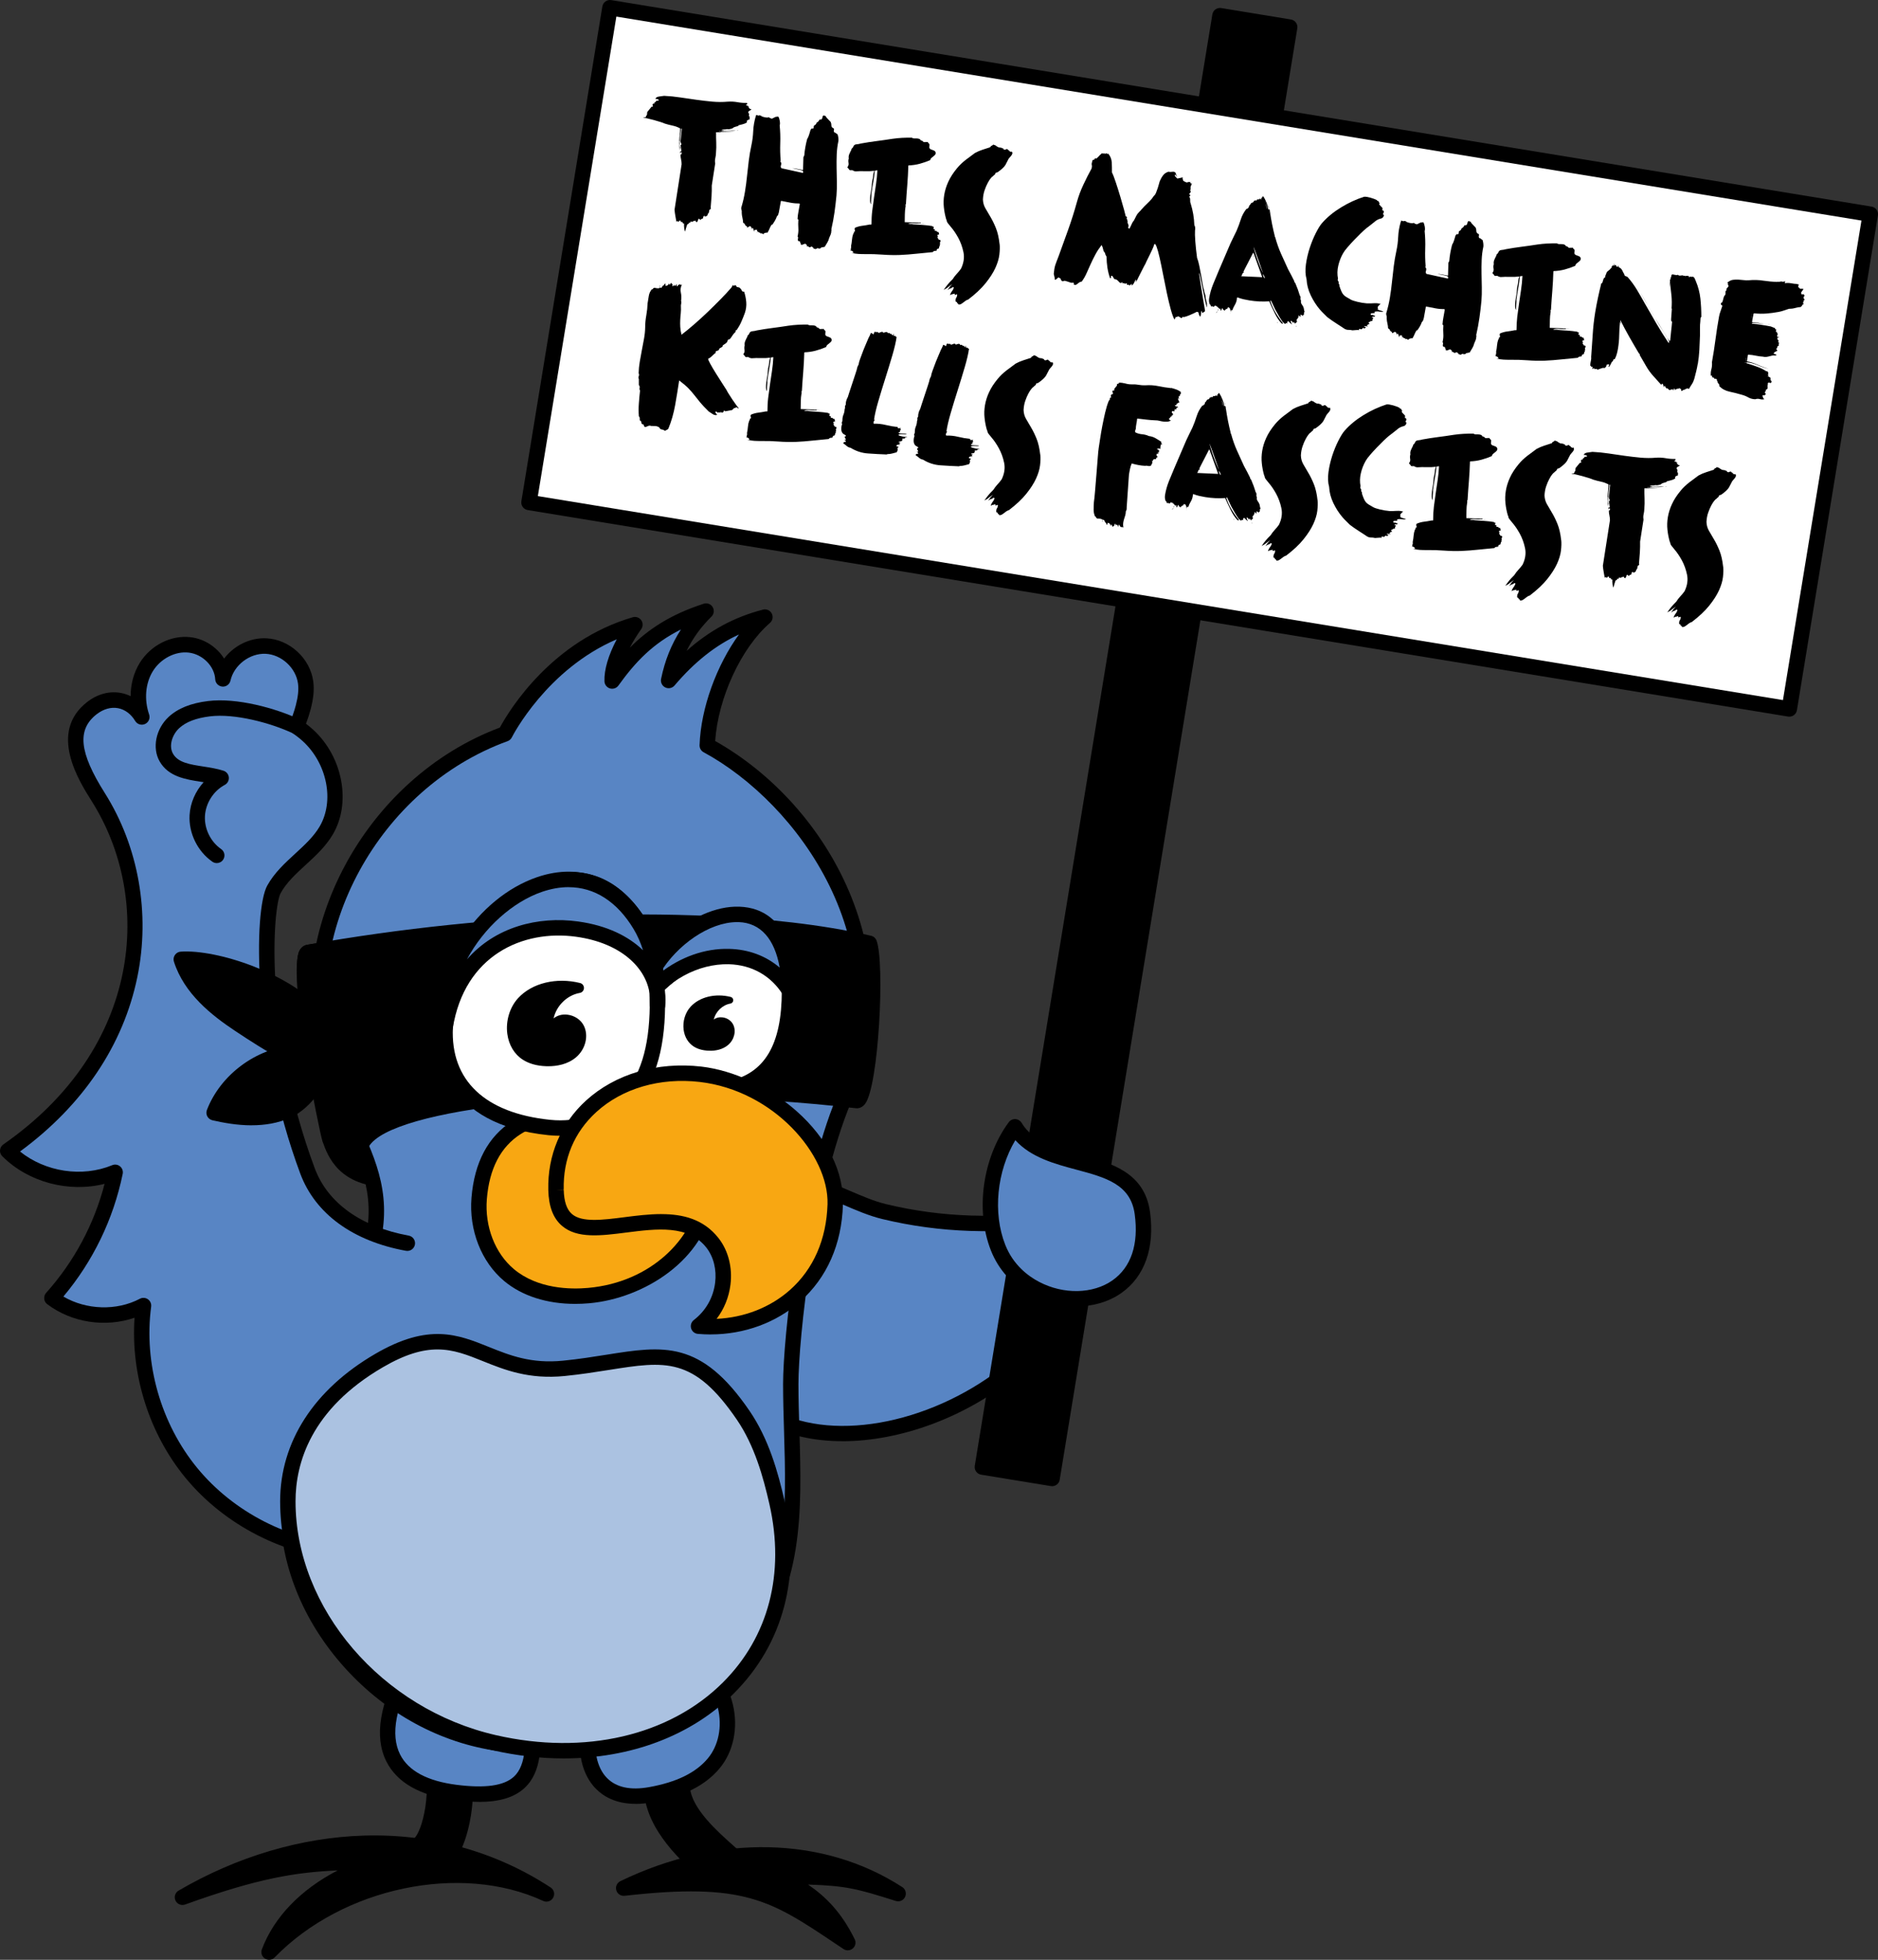 <?xml version="1.0" encoding="UTF-8"?>
<svg id="Layer_2" data-name="Layer 2" xmlns="http://www.w3.org/2000/svg" viewBox="0 0 555.21 579.13">
  <rect x="0" y="0" width="555.21" height="579.13" fill="#333333" stroke="none"/>
  <defs>
    <style>
      .cls-1 {
        fill: #5885c4;
      }

      .cls-2 {
        fill: #abc2e1;
      }

      .cls-3 {
        fill: #fff;
      }

      .cls-4 {
        fill: #f8a712;
      }
    </style>
  </defs>
  <g id="svg">
    <g>
      <g>
        <path class="cls-1" d="M299.57,404.38c12.52-10.37,21.06-24.04,20.65-38.77-.04-1.58-.2-3.21-.88-4.34-1.29-2.14-3.91-1.86-6.2-1.49-17.7,2.84-35.19,2.25-51.73-1.73-12.21-2.94-25.61-13.94-39.49-8.12-6.82,2.86-11.67,13.09-12.56,22.23-6.24,64.14,56.44,60.21,90.21,32.23Z"/>
        <path d="M249.04,425.88c-8.17,0-15.78-1.61-22.1-4.96-10.68-5.67-22.79-18.77-19.85-48.99.92-9.46,6.01-20.77,13.95-24.11,10.51-4.41,20.71-.02,29.71,3.86,3.93,1.69,7.63,3.29,11.19,4.15,16.3,3.93,33.4,4.5,50.83,1.7,2.06-.33,6.36-1.02,8.52,2.57.98,1.62,1.16,3.67,1.21,5.46.4,14.37-7.23,28.79-21.48,40.59h0c-15.35,12.72-34.9,19.74-51.99,19.74ZM230.33,350.54c-2.51,0-5.02.44-7.52,1.48-5.46,2.29-10.27,11.04-11.17,20.34-2.13,21.93,3.9,37.33,17.45,44.52,18,9.56,47.68,3.43,69.04-14.26,13.15-10.89,20.19-24.01,19.83-36.95-.02-.66-.07-2.41-.56-3.23-.42-.7-1.44-.81-3.89-.42-18.03,2.9-35.73,2.3-52.62-1.77-3.94-.95-7.82-2.62-11.93-4.39-6.11-2.63-12.37-5.33-18.62-5.33ZM299.57,404.38h.01-.01Z"/>
      </g>
      <g>
        <g>
          <path d="M161.54,559.67c-24.24-11.23-60.34-5.1-81.99,17.18,4.75-12.66,17.28-22.08,32.97-26.78-19.31.5-29.49.1-58.58,10.58,33.19-19.37,74.28-22.83,107.6-.98Z"/>
          <path d="M79.55,579.13c-.42,0-.84-.12-1.22-.35-.91-.58-1.29-1.72-.91-2.73,3.58-9.54,11.5-17.69,22.41-23.33-12.41.57-23.34,2.24-45.11,10.08-1.11.4-2.34-.11-2.84-1.18-.5-1.07-.1-2.34.92-2.93,17.27-10.08,36.23-15.7,54.83-16.26,19.88-.6,38.96,4.71,55.17,15.34,1,.66,1.32,1.97.74,3.01-.58,1.04-1.87,1.46-2.95.96-24.42-11.32-59.3-3.98-79.4,16.7-.44.46-1.04.69-1.64.69ZM112.52,547.79c1.12,0,2.07.81,2.25,1.92.18,1.13-.5,2.22-1.6,2.54-9.67,2.9-17.74,7.52-23.51,13.31,15.17-10.06,34.27-14.9,51.83-13.38-15.84-5.69-33.09-6.83-50.41-3.41,5.85-.62,11.42-.75,17.96-.9l3.41-.08s.04,0,.06,0Z"/>
        </g>
        <g>
          <path d="M265.52,559.57c-14.06-4.44-16.27-4.85-35.28-5.14,8.69,4.68,15.05,8.8,20.4,19.62-21.14-14.1-28.61-20.36-66.25-16.11,29.03-14.04,59.44-12.45,81.13,1.62Z"/>
          <path d="M250.64,576.34c-.44,0-.88-.13-1.26-.38l-2.56-1.71c-19.03-12.74-26.91-18.01-62.17-14.03-1.1.12-2.14-.56-2.45-1.63-.31-1.07.2-2.2,1.2-2.69,28.93-13.99,60.09-13.34,83.36,1.76.96.62,1.31,1.85.82,2.89-.49,1.03-1.66,1.55-2.75,1.2-11.3-3.57-14.53-4.48-25.95-4.85,5.29,3.61,9.87,8.2,13.8,16.15.46.93.24,2.04-.54,2.72-.43.38-.97.57-1.51.57ZM204.29,554.37c17.7,0,26.7,4.15,38.24,11.58-3.74-4.09-8.06-6.64-13.37-9.5-.93-.5-1.39-1.56-1.13-2.58.26-1.02,1.19-1.73,2.24-1.71,5.54.08,9.66.17,13.09.37-13.77-3.35-28.92-2.72-43.96,1.94,1.7-.07,3.33-.1,4.89-.1Z"/>
        </g>
        <path d="M214.09,559c-1.63,0-3.26-.58-4.57-1.75-.45-.41-.93-.83-1.43-1.28-6.67-5.91-16.75-14.85-17.75-26.62-.61-7.14.2-19.32,1.34-26.96.56-3.74,4.04-6.32,7.77-5.76,3.74.56,6.32,4.04,5.76,7.77-1,6.75-1.74,17.91-1.24,23.78.54,6.32,8.16,13.07,13.2,17.54.52.46,1.02.91,1.5,1.33,2.81,2.52,3.04,6.85.52,9.66-1.35,1.5-3.22,2.27-5.09,2.27Z"/>
        <path d="M126.11,555.89c-2.23,0-4.42-1.09-5.74-3.1-2.06-3.16-1.18-7.4,1.98-9.46,2.41-1.77,5.86-14.78,2.34-24.8-1.25-3.56.62-7.47,4.19-8.72,3.56-1.25,7.47.62,8.72,4.19,2.28,6.49,2.87,14.72,1.61,22.58-.81,5.04-3.1,14.11-9.37,18.21-1.15.75-2.45,1.11-3.73,1.11Z"/>
      </g>
      <g>
        <path d="M91.19,281.44c-4.71.83,4.89,51.14,6.26,54.95,1.52,4.23,4.69,14.08,23,11.84,41.32-5.07,23.96-76.19-29.25-66.79Z"/>
        <path d="M115.34,350.84c-15.14,0-18.45-9.25-19.95-13.44l-.08-.24c-.76-2.1-10.58-49.66-6.7-56.36.69-1.19,1.67-1.52,2.19-1.61h0c18-3.18,34.37,2.45,44.9,15.44,9.43,11.64,12.53,27.46,7.72,39.37-3.75,9.29-11.81,15.15-22.69,16.48-1.94.24-3.73.35-5.38.35ZM92.38,283.55c-1.65,6.34,5.49,47.3,7.21,52.07l.09.24c1.51,4.22,4.33,12.08,20.49,10.1,11.74-1.44,16.82-8.22,19.02-13.66,4.21-10.42,1.38-24.4-7.04-34.79-5.49-6.78-17.91-17.51-39.76-13.96Z"/>
      </g>
      <g>
        <path class="cls-1" d="M174.19,510.19c-2.2,11.56,2.71,22.96,18.17,20.15,6.95-1.26,14.06-3.81,18.6-9.21,7.81-9.29,3.9-25.72-7.25-30.51-15.56-6.68-27.04,6.55-29.52,19.57Z"/>
        <path d="M187.88,533.05c-5.89,0-9.53-2.26-11.66-4.4-4.19-4.22-5.75-11.11-4.27-18.88,1.73-9.13,7.17-17.12,14.18-20.85,5.67-3.01,12.05-3.15,18.48-.39,5.9,2.53,10.4,8.19,12.05,15.14,1.65,6.94.17,14.02-3.96,18.94-4.25,5.06-10.77,8.32-19.94,9.99-1.78.32-3.41.47-4.89.47ZM195.52,491.1c-2.51,0-4.93.61-7.24,1.84-5.74,3.05-10.38,9.99-11.84,17.68h0c-1.18,6.19-.04,11.73,3.03,14.82,2.75,2.77,6.95,3.67,12.5,2.66,8.08-1.47,13.72-4.23,17.26-8.44,3.2-3.81,4.33-9.4,3.01-14.95-1.32-5.55-4.84-10.03-9.41-12-2.5-1.08-4.94-1.61-7.29-1.61ZM174.19,510.19h.01-.01Z"/>
      </g>
      <g>
        <path class="cls-1" d="M121.15,491.92c4.94-8.82,35.75-4.56,36.23,11.48.49,16.36,2.42,29.48-22.66,26.3-18.48-2.35-26.98-13.83-13.57-37.78Z"/>
        <path d="M141.6,532.46c-2.16,0-4.54-.17-7.16-.5-10.24-1.3-17.04-5.15-20.21-11.43-3.68-7.3-2.02-17.3,4.94-29.72h0c3.28-5.86,13.88-6.75,22.65-4.6,8.44,2.07,17.56,7.66,17.84,17.13.03.91.06,1.81.09,2.7.33,9.38.61,17.49-4.75,22.39-2.98,2.72-7.32,4.04-13.39,4.05ZM133.13,489.7c-4.81,0-8.79,1.2-9.99,3.33h0c-6.17,11.02-7.8,19.58-4.85,25.44,2.44,4.85,8.07,7.86,16.71,8.96,8.44,1.07,13.97.29,16.91-2.39,3.81-3.48,3.56-10.61,3.27-18.86-.03-.89-.06-1.8-.09-2.72-.21-6.92-7.56-11.17-14.37-12.84-2.58-.63-5.19-.93-7.6-.93ZM121.15,491.92h.01-.01Z"/>
      </g>
      <g>
        <path class="cls-1" d="M209.08,220.28c.48-13.67,7.81-29.94,17.06-37.92-11.01,2.84-20.09,8.87-28.47,18.74,1.66-8.14,5.27-14.82,11.08-20.52-13.14,4.26-20.41,10.47-27.76,20.69-.18-4.68,2.86-11.24,6.73-16.68-26.11,7.61-38.42,32.29-38.42,32.29-39.14,14.22-63.25,58.51-52.84,96.7,5.77,21.16,19.83,33.37,12.97,56.18-7.46,24.83-23.5,47.26-24.33,73.89-1.06,34.17,27.28,65.95,61.04,71.34,8.45,1.35,47.54.98,73.27-27.55,19.31-21.41,14.38-51.55,14.38-78.47,0-12.89,4.6-57.6,15.74-84.15,18.65-44.44-9.36-87.73-40.44-104.53Z"/>
        <path d="M153.02,517.68c-3.17,0-5.66-.19-7.24-.45-17.01-2.72-32.97-11.82-44.94-25.63-12.15-14.01-18.55-31.07-18.02-48.03.54-17.46,7.49-33.23,14.21-48.48,3.72-8.44,7.56-17.16,10.21-25.99,4.38-14.56-.25-24.54-5.61-36.09-2.68-5.78-5.45-11.76-7.38-18.83-10.66-39.08,13.82-84.31,53.52-99.17,3-5.53,15.52-25.68,39.3-32.61.93-.27,1.93.08,2.5.87.56.79.56,1.85,0,2.64-1.3,1.83-2.44,3.69-3.38,5.51,5.38-5.44,12.01-9.82,21.85-13.01,1.01-.33,2.11.08,2.65.99.55.91.4,2.07-.35,2.81-3.1,3.04-5.54,6.4-7.36,10.14,6.8-6.07,14.14-10.02,22.59-12.2,1.03-.26,2.1.21,2.59,1.15s.27,2.09-.53,2.78c-8.51,7.35-15.32,22.13-16.2,34.89,34.01,19.16,58.17,63.89,40.19,106.72-10.94,26.05-15.57,70.12-15.57,83.27,0,4.48.14,9.17.28,13.7.71,23.5,1.44,47.8-15.24,66.29-21.84,24.21-52.84,28.72-68.08,28.72ZM151.33,217.88c-.26.52-.71.94-1.27,1.14-38,13.8-61.54,56.83-51.41,93.96,1.83,6.69,4.52,12.5,7.12,18.11,5.51,11.88,10.71,23.1,5.84,39.32-2.73,9.09-6.64,17.95-10.41,26.52-6.54,14.85-13.31,30.21-13.82,46.78-.49,15.81,5.51,31.75,16.91,44.9,11.11,12.82,26.5,21.61,42.22,24.12,8.15,1.3,46.46.62,71.21-26.82,15.46-17.14,14.75-40.5,14.07-63.1-.14-4.57-.28-9.29-.28-13.84,0-13.41,4.74-58.39,15.92-85.04,18.95-45.16-11.64-86.62-39.42-101.64-.76-.41-1.22-1.22-1.19-2.09.38-10.99,5.07-23.66,11.65-32.71-6.96,3.21-13.14,8.13-19.05,15.08-.67.79-1.8,1.03-2.74.57-.94-.46-1.44-1.49-1.24-2.51,1.11-5.44,3.05-10.27,5.88-14.62-8.29,4.12-13.46,9.58-18.49,16.57-.57.79-1.58,1.13-2.51.85-.93-.28-1.58-1.12-1.62-2.1-.13-3.4,1.19-7.8,3.64-12.42-20.68,8.85-30.77,28.48-31,28.95Z"/>
      </g>
      <g>
        <g>
          <path class="cls-1" d="M120.42,367.36c-14.63-2.66-25.27-9.98-29.52-21.37-14.64-39.31-13.13-77.4-9.9-83.21,3.78-6.79,11.47-10.66,15.43-17.35,5.25-8.87,2.25-21.11-5.34-28.08-1.07-.99-2.22-1.87-3.42-2.67.81-1.86,1.48-3.77,1.99-5.73.62-2.36,1.02-4.82.71-7.24-.74-5.74-5.98-10.55-11.76-10.82-5.78-.26-11.43,4.06-12.7,9.7-.27-5.08-4.77-9.43-9.82-10.04-5.05-.6-10.2,2.24-12.86,6.58s-2.95,9.9-1.31,14.71c-3.22-5.35-9.49-6.69-14.74-2.62-9.05,7.02-3.48,17.83,1.86,26.28,18.99,30.08,14.83,75.62-26.76,104.54,8.1,8.09,21.19,10.71,31.77,6.35-2.82,13.75-9.35,26.72-18.72,37.17,7.63,5.77,18.64,6.66,27.1,2.21-2.31,17.47,2.92,35.8,14.11,49.41,11.18,13.61,28.15,22.31,45.73,23.43"/>
          <path d="M102.28,460.9s-.1,0-.15,0c-18.12-1.16-35.82-10.23-47.35-24.26-10.69-13.02-16.17-30.42-15-47.24-8.58,2.95-18.53,1.5-25.82-4.01-.51-.38-.83-.97-.89-1.6-.06-.64.15-1.27.57-1.74,8.26-9.21,14.19-20.28,17.28-32.22-10.57,2.67-22.5-.42-30.25-8.16-.48-.48-.72-1.14-.66-1.81.06-.67.42-1.28.97-1.67,41.14-28.61,44.29-72.69,26.13-101.45-3.85-6.09-12.85-20.36-1.33-29.3,3.03-2.35,6.56-3.3,9.94-2.67,1.01.19,1.98.51,2.9.96,0-3.51.91-6.92,2.66-9.78,3.23-5.27,9.29-8.34,15.07-7.65,4.13.49,7.79,2.96,9.91,6.31,2.89-3.79,7.59-6.21,12.44-5.99,6.91.31,13.03,5.94,13.92,12.8.31,2.37.06,4.95-.76,8.11-.38,1.45-.85,2.91-1.4,4.34.77.58,1.5,1.18,2.17,1.8,8.74,8.03,11.26,21.62,5.76,30.92-2.11,3.57-5.11,6.32-8.02,8.99-2.89,2.66-5.63,5.16-7.38,8.31-2.4,4.31-4.99,40.93,10.05,81.31,3.83,10.29,13.7,17.36,27.79,19.93,1.24.23,2.06,1.41,1.84,2.65-.23,1.24-1.41,2.06-2.65,1.84-15.74-2.86-26.83-10.97-31.25-22.82-14.24-38.26-13.77-77.9-9.76-85.11,2.11-3.79,5.25-6.67,8.28-9.45,2.78-2.55,5.41-4.97,7.18-7.95,4.45-7.52,2.29-18.61-4.92-25.24-.93-.85-1.99-1.68-3.14-2.44-.92-.61-1.27-1.8-.83-2.81.77-1.77,1.4-3.58,1.88-5.4.67-2.58.88-4.6.65-6.37-.6-4.66-4.91-8.62-9.6-8.83-4.69-.2-9.34,3.34-10.37,7.92-.25,1.11-1.28,1.87-2.42,1.77-1.14-.1-2.03-1.02-2.09-2.15-.2-3.86-3.71-7.4-7.81-7.89-3.98-.48-8.36,1.79-10.64,5.51-2.2,3.58-2.6,8.36-1.09,12.78.38,1.1-.14,2.31-1.2,2.8-1.06.49-2.32.11-2.92-.89-1.23-2.05-3.04-3.4-5.08-3.78-2.08-.39-4.32.25-6.31,1.79-5.86,4.55-5.17,11.29,2.39,23.26,9.99,15.82,13.5,35.64,9.64,54.38-4.15,20.17-16.12,37.94-34.69,51.58,7.5,6.02,18.33,7.72,27.26,4.04.78-.32,1.67-.19,2.32.35.65.54.95,1.39.78,2.21-2.74,13.36-8.78,25.84-17.54,36.26,6.75,3.96,15.71,4.29,22.62.65.75-.4,1.67-.34,2.37.15.7.49,1.07,1.32.96,2.17-2.22,16.77,2.87,34.59,13.61,47.67,10.74,13.07,27.23,21.53,44.12,22.61,1.26.08,2.21,1.16,2.13,2.42-.08,1.21-1.08,2.13-2.27,2.13Z"/>
        </g>
        <g>
          <path class="cls-1" d="M64.1,252.77c-3.76-2.6-6.02-7.22-5.76-11.78.26-4.56,3.03-8.9,7.06-11.06-5.67-1.83-13.24-.89-16.21-6.06-1.89-3.3-.57-7.75,2.22-10.34,2.79-2.59,6.67-3.66,10.44-4.12,7.77-.94,18.73,1.93,25.82,5.26"/>
          <path d="M64.09,255.05c-.45,0-.9-.13-1.29-.4-4.4-3.04-7.05-8.45-6.75-13.79.2-3.59,1.74-7.06,4.15-9.72-.26-.04-.53-.08-.8-.12-4.51-.7-9.61-1.49-12.2-6.01-2.28-3.97-1.14-9.62,2.64-13.14,2.73-2.54,6.57-4.09,11.72-4.71,8.45-1.03,19.95,2.11,27.06,5.46,1.14.54,1.63,1.9,1.09,3.03-.54,1.14-1.9,1.63-3.03,1.09-6.75-3.18-17.36-5.94-24.57-5.06-4.16.51-7.16,1.66-9.16,3.52-1.96,1.83-3.17,5.14-1.8,7.54,1.5,2.62,4.95,3.15,8.95,3.77,1.99.31,4.05.63,5.98,1.25.87.28,1.49,1.06,1.57,1.97s-.39,1.78-1.2,2.21c-3.34,1.79-5.64,5.39-5.86,9.18-.21,3.79,1.66,7.62,4.78,9.78,1.04.72,1.3,2.14.58,3.17-.44.64-1.15.98-1.88.98Z"/>
        </g>
      </g>
      <g>
        <g>
          <path d="M53.6,283.49c2.65,8.29,9.76,14.31,17,19.14,8.43,5.61,19.13,12.43,29.06,14.19,4.49-19.62-31.3-34.34-46.07-33.33Z"/>
          <path d="M99.66,319.1c-.13,0-.27-.01-.4-.04-10.19-1.8-20.79-8.45-29.93-14.54-6.75-4.5-14.89-10.87-17.91-20.34-.21-.67-.11-1.4.29-1.97.39-.58,1.03-.95,1.73-.99,10.53-.72,32.63,6.19,43.3,18.68,4.71,5.51,6.49,11.54,5.15,17.43-.24,1.05-1.18,1.77-2.22,1.77ZM56.99,285.8c3.24,6.56,9.53,11.37,14.88,14.93,8.04,5.35,17.23,11.15,25.89,13.34.19-3.75-1.31-7.52-4.48-11.22-8.33-9.74-25.92-16.29-36.29-17.06Z"/>
        </g>
        <g>
          <path d="M63.31,328.83c7.17,1.63,14.95,2.38,21.65-.64,7.8-3.52,15.89-18.06,2.09-17-10.25.78-20.05,8.07-23.73,17.65Z"/>
          <path d="M74.39,332.54c-4.29,0-8.35-.75-11.59-1.49-.64-.15-1.19-.57-1.51-1.15-.31-.58-.35-1.27-.12-1.89,4-10.4,14.56-18.25,25.69-19.1,7.23-.55,9.19,2.83,9.72,4.89,1.44,5.62-4.68,13.75-10.69,16.46-3.74,1.69-7.71,2.27-11.5,2.27ZM66.56,327.18c7.29,1.34,12.89,1,17.46-1.07,4.67-2.11,8.84-8.46,8.15-11.18-.4-1.58-3.27-1.6-4.95-1.47-8.53.65-16.67,6.15-20.65,13.72Z"/>
        </g>
      </g>
      <g>
        <path d="M253.27,325.23c3.54.41,6.46-39.23,3.74-46.48-25.45-5.89-58.49-6.75-81.58-6.03-28.25.88-56.41,3.81-84.25,8.73-4.71.83,6.56,48.04,8.71,54.09,1.75,4.93,5.71,12.24,6.32,4.74,1.44-17.57,84.7-22.2,147.05-15.04Z"/>
        <path d="M104.88,345.76c-3.09,0-5.57-5.1-7.13-9.47-1.28-3.59-13.01-48.85-9.14-55.51.5-.86,1.28-1.43,2.18-1.58,27.87-4.93,56.32-7.88,84.57-8.76,14.8-.46,52.45-.8,82.16,6.08.74.17,1.35.71,1.62,1.42,2.5,6.67.64,43.11-3.41,48.3-.98,1.25-2.13,1.32-2.72,1.25h0c-65.68-7.54-129.2-1.33-142.11,9.27-1.5,1.23-2.31,2.47-2.41,3.69-.11,1.34-.4,4.91-3.24,5.28-.12.02-.25.02-.37.02ZM92.41,283.54c-1.44,6.43,7.25,44.5,9.64,51.22.65,1.81,1.37,3.37,2,4.53.4-2.2,1.73-4.23,3.95-6.05,16.89-13.86,89.39-16.58,144.45-10.4,2.3-5.35,4.58-33.87,2.74-42.17-28.99-6.46-65.28-6.12-79.69-5.67-27.75.87-55.7,3.74-83.09,8.55ZM253.52,322.96h0s0,0,0,0Z"/>
      </g>
      <g>
        <path class="cls-3" d="M212.65,279.8c6.31-1.93,20.76,5.14,20.76,13.01,0,14.44-4.08,26.09-17.74,28.96-6.41,1.35-11.71,1.93-18.05.27-6.34-1.66-15.22-6.45-15.42-12.99-.19-6.21,15.99-24.83,30.44-29.25Z"/>
        <path d="M205.39,325.33c-2.71,0-5.43-.32-8.35-1.09-5.81-1.52-16.86-6.64-17.12-15.13-.23-7.47,16.68-26.79,32.06-31.5,5.01-1.53,12.46,1.25,17.24,4.78,4.17,3.09,6.47,6.78,6.47,10.4,0,18.22-6.39,28.43-19.55,31.2-3.84.81-7.29,1.34-10.74,1.34ZM215.02,281.76c-.66,0-1.24.07-1.71.22h0c-14.1,4.31-28.97,22.49-28.83,27,.14,4.76,7.17,9.14,13.72,10.86,5.81,1.52,10.63,1.04,17-.3,10.86-2.29,15.93-10.78,15.93-26.73,0-2.11-1.68-4.57-4.62-6.74-3.81-2.82-8.48-4.3-11.48-4.3ZM212.65,279.8h.01-.01Z"/>
      </g>
      <g>
        <path d="M211.31,302.35c1.19-1.36,3.7-.8,4.53.81.83,1.61.14,3.69-1.24,4.86s-3.28,1.54-5.08,1.47c-1.35-.05-2.72-.34-3.87-1.06-3.31-2.09-3.39-7.38-.75-10.26,2.64-2.88,7.07-3.54,10.87-2.6-3.01.52-5.52,3.19-5.86,6.22-.08.69.95,1.09,1.4.57Z"/>
        <path d="M209.94,310.49c-.16,0-.31,0-.46,0-1.72-.07-3.19-.48-4.36-1.22-1.65-1.04-2.72-2.81-3.01-4.96-.33-2.47.46-5.08,2.06-6.82,2.65-2.89,7.3-4.03,11.85-2.89.46.11.77.53.76,1.01-.02.47-.36.87-.83.95-2.37.41-4.4,2.39-4.93,4.73.7-.54,1.62-.77,2.6-.65,1.34.17,2.54.96,3.11,2.08.99,1.92.35,4.53-1.48,6.08-1.64,1.38-3.71,1.71-5.31,1.71ZM212.09,296.15c-2.59.09-4.94,1.03-6.45,2.67-1.21,1.32-1.8,3.31-1.55,5.21.21,1.56.95,2.81,2.09,3.54.87.55,2,.86,3.37.91,1.28.04,3.09-.12,4.4-1.23.98-.83,1.62-2.42.99-3.64-.27-.53-.89-.93-1.58-1.01-.26-.03-.9-.06-1.31.41h0c-.5.57-1.34.74-2.08.41-.73-.32-1.14-1.01-1.06-1.75.24-2.16,1.46-4.17,3.18-5.51ZM211.31,302.35h.01-.01Z"/>
      </g>
      <g>
        <path class="cls-1" d="M189.63,296.67c11.19-16.08,33.98-19.53,43.77-3.87-.67-40.59-41.9-18.39-43.77,3.87Z"/>
        <path d="M189.63,298.95c-.26,0-.52-.04-.77-.14-.97-.35-1.59-1.31-1.5-2.34,1.2-14.34,17.25-28.99,31.2-28.54,15.1.51,17.01,17.53,17.13,24.82.02,1.02-.65,1.93-1.63,2.22-.98.29-2.04-.11-2.58-.98-3.54-5.67-9.24-8.88-16.04-9.05-9.02-.2-18.19,4.76-23.93,13.01-.44.63-1.14.98-1.87.98ZM217.91,272.49c-8.26,0-17.82,6.82-22.74,15.02,5.97-4.68,13.2-7.3,20.38-7.11,5.77.14,10.9,2.07,14.96,5.54-1.5-8.52-5.68-13.23-12.11-13.45-.16,0-.33,0-.5,0Z"/>
      </g>
      <g>
        <path class="cls-4" d="M141.66,354.13c-.69,8.41,2.37,17.28,8.85,22.68,6.39,5.32,15.26,6.78,23.54,6.04,16.15-1.44,32.51-12.62,34.73-28.68.56-4.06.16-8.38-1.97-11.88-2.61-4.28-7.38-6.73-12.08-8.48-22.07-8.21-50.66-9.11-53.07,20.32Z"/>
        <path d="M170.06,385.31c-8.36,0-15.71-2.34-21-6.75-6.75-5.62-10.45-15.05-9.67-24.62.86-10.49,4.93-18.11,12.1-22.68,14.3-9.1,35.56-2.75,44.03.41,4.16,1.55,10.06,4.21,13.23,9.43,2.78,4.57,2.78,9.8,2.28,13.38-2.48,17.99-20.81,29.21-36.79,30.64-1.42.13-2.82.19-4.2.19ZM141.66,354.13l2.27.19c-.66,8.11,2.42,16.06,8.04,20.75,7.05,5.87,16.73,5.98,21.87,5.52,19.06-1.7,31.06-15.04,32.67-26.72.39-2.85.42-6.96-1.66-10.38-1.88-3.09-5.26-5.42-10.93-7.53-16.32-6.07-31.27-6.38-39.99-.83-5.9,3.75-9.27,10.21-10,19.2l-2.27-.19Z"/>
      </g>
      <g>
        <path class="cls-3" d="M131.61,303.55c-.68,14.33,7.43,27.24,30.82,29.63,8.28.85,17.07-1.69,22.9-7.63,7.11-7.23,8.92-18.11,9.03-28.25.09-8.28-.83-16.89-5.11-23.98-19.78-32.74-56.28,1.58-57.65,30.22Z"/>
        <path d="M165.6,335.63c-1.13,0-2.27-.06-3.41-.17-30.88-3.17-33.27-23.44-32.86-32.01.92-19.29,16.98-40.72,33.7-44.95,11.14-2.82,21.15,2.03,28.17,13.66,5.02,8.31,5.51,18.35,5.43,25.18-.14,13.59-3.31,23.34-9.68,29.83-5.33,5.42-13.13,8.47-21.36,8.47ZM131.61,303.55l2.28.11c-.74,15.6,9.48,25.28,28.77,27.26,8.08.83,15.95-1.77,21.05-6.96,5.5-5.6,8.24-14.33,8.38-26.68.07-6.27-.36-15.45-4.78-22.77-5.98-9.91-13.99-13.92-23.15-11.6-15.01,3.8-29.43,23.22-30.27,40.75l-2.28-.11Z"/>
      </g>
      <g>
        <path class="cls-1" d="M131.61,303.55c6.97-43.56,65.8-32.57,62.75-6.25.09-8.28-.83-16.89-5.11-23.98-19.78-32.74-61.02.98-57.65,30.22Z"/>
        <path d="M131.61,305.83s-.03,0-.05,0c-1.14-.02-2.08-.89-2.22-2.02-2.04-17.7,11.72-38.54,29.44-44.6,12.97-4.43,24.78.28,32.42,12.93,4.09,6.78,5.17,14.69,5.39,21.09.18,1.45.19,2.9.03,4.33-.14,1.21-1.2,2.08-2.41,2.01-1.21-.08-2.15-1.09-2.14-2.3.01-1.14,0-2.37-.03-3.68-1.05-7.44-8.24-14.92-21.75-16.78-15.63-2.16-32.96,5.38-36.44,27.09-.18,1.11-1.13,1.92-2.25,1.92ZM168.09,262.16c-2.51,0-5.13.46-7.83,1.38-8.56,2.92-17.2,10.54-22.21,19.97,8.35-9.6,21.04-12.84,32.88-11.2,8.51,1.17,14.88,4.36,19.17,8.5-.68-2.17-1.59-4.3-2.79-6.29-4.91-8.13-11.57-12.35-19.21-12.35Z"/>
      </g>
      <g>
        <path d="M164.2,302.5c1.85-2.11,5.75-1.24,7.03,1.25,1.28,2.49.22,5.74-1.92,7.54-2.14,1.81-5.09,2.38-7.89,2.28-2.1-.08-4.23-.53-6-1.65-5.13-3.24-5.27-11.46-1.16-15.93s10.98-5.5,16.87-4.04c-4.68.81-8.57,4.94-9.1,9.66-.12,1.06,1.47,1.69,2.17.89Z"/>
        <path d="M162.08,315.08c-.25,0-.48,0-.71-.01-2.66-.1-4.93-.74-6.74-1.88-2.55-1.61-4.2-4.34-4.65-7.67-.51-3.81.71-7.86,3.18-10.55,4.1-4.47,11.3-6.23,18.34-4.48.69.17,1.16.8,1.14,1.51-.03.71-.54,1.3-1.24,1.42-3.75.65-6.94,3.81-7.73,7.52,1.09-.89,2.55-1.29,4.12-1.09,2.07.25,3.9,1.48,4.79,3.21,1.52,2.96.54,6.99-2.28,9.38-2.53,2.14-5.74,2.64-8.2,2.64ZM165.58,292.83c-4.1.1-7.83,1.57-10.22,4.17-1.88,2.05-2.81,5.17-2.42,8.12.32,2.43,1.49,4.4,3.27,5.53,1.36.86,3.13,1.34,5.26,1.42,2,.08,4.82-.19,6.86-1.92,1.54-1.3,2.54-3.79,1.55-5.71-.43-.84-1.41-1.47-2.49-1.6-.41-.05-1.43-.09-2.08.65,0,0,0,0,0,0-.76.87-2.04,1.12-3.17.62-1.11-.49-1.74-1.54-1.62-2.66.38-3.4,2.32-6.54,5.04-8.62ZM164.2,302.5h.01-.01ZM163.08,301.51s0,0,0,0c0,0,0,0,0,0Z"/>
      </g>
      <g>
        <path class="cls-4" d="M164.39,351.65c.62,24.14,33.07-1.14,46.24,15.62,5.31,6.75,4.09,18.33-4.11,24.62,19.83,1.76,39.67-11.06,40.42-35.95.59-19.71-21.74-36.39-39.82-38.47-22.97-2.65-43.25,11.69-42.73,34.13,0,.02,0,.04,0,.05Z"/>
        <path d="M210.12,394.34c-1.26,0-2.53-.06-3.81-.17-.94-.08-1.73-.73-1.99-1.64-.26-.9.06-1.87.8-2.45,3.51-2.69,5.74-6.59,6.3-10.99.49-3.89-.45-7.68-2.59-10.41-5.34-6.79-14.68-5.6-23.72-4.45-7.46.95-14.5,1.85-18.97-1.99-2.59-2.22-3.91-5.67-4.04-10.54,0,0,0-.06,0-.06-.24-10.26,3.71-19.62,11.11-26.38,8.67-7.91,21.12-11.58,34.16-10.07,9.57,1.11,20.1,6.04,28.16,13.19,9.11,8.08,13.97,17.89,13.67,27.62-.35,11.69-4.72,21.58-12.63,28.6-7.07,6.28-16.55,9.73-26.47,9.73ZM195.5,358.78c6.39,0,12.51,1.47,16.92,7.09,2.89,3.67,4.17,8.7,3.53,13.79-.47,3.73-1.88,7.17-4.09,10.07,8.17-.37,15.87-3.37,21.69-8.54,6.95-6.17,10.78-14.93,11.1-25.33.44-14.64-15.98-33.62-37.8-36.14-11.73-1.35-22.87,1.89-30.57,8.91-6.51,5.94-9.83,13.86-9.62,22.9l-2.28.11,2.28-.06c.09,3.5.89,5.86,2.45,7.19,2.94,2.52,9.01,1.75,15.43.93,3.57-.46,7.31-.93,10.96-.93Z"/>
      </g>
      <g>
        <path class="cls-2" d="M219.72,418.23c5.24,7.67,7.92,16.69,9.98,25.75,11.04,48.66-31.44,82.92-83.56,71-33.32-7.62-61.03-37.14-61.04-71.32,0-18.7,11.48-32.6,26.99-41.62,25.25-14.7,30.26,4.76,54.63,2.31,25.31-2.54,36.28-10.6,53,13.88Z"/>
        <path d="M166.63,519.63c-6.83,0-13.88-.8-21-2.42-35.8-8.18-62.81-39.8-62.81-73.54,0-17.56,9.98-33.04,28.12-43.59,15.8-9.2,24.44-5.72,33.58-2.05,6.14,2.47,12.48,5.02,21.98,4.06,4.72-.47,9.02-1.16,12.81-1.76,16.81-2.67,27.92-4.43,42.3,16.62,5.67,8.3,8.4,18.07,10.32,26.53,5.01,22.07-.3,42.28-14.95,56.91-12.57,12.55-30.53,19.24-50.33,19.24ZM129.33,398.77c-4.42,0-9.47,1.38-16.1,5.24-21.38,12.44-25.86,28.43-25.86,39.65,0,31.67,25.49,61.38,59.27,69.1,26.22,6,51.31.16,67.1-15.6,13.5-13.48,18.38-32.19,13.73-52.67-1.83-8.05-4.4-17.31-9.63-24.97-12.75-18.66-21.13-17.33-37.82-14.69-3.86.61-8.22,1.3-13.07,1.79-10.61,1.06-17.79-1.82-24.13-4.37-4.58-1.84-8.66-3.48-13.48-3.48Z"/>
      </g>
      <g>
        <g>
          <rect x="325.41" y="3.46" width="20.88" height="434.61" transform="translate(40.09 -51.38) rotate(9.3)"/>
          <path d="M311.04,439.18c-.12,0-.25,0-.37-.03l-20.61-3.37c-.6-.1-1.13-.43-1.48-.92-.35-.49-.5-1.1-.4-1.7L358.42,4.26c.1-.6.43-1.13.92-1.48.49-.35,1.1-.5,1.7-.4l20.61,3.38c1.24.2,2.09,1.38,1.88,2.62l-70.24,428.89c-.18,1.12-1.15,1.91-2.25,1.91ZM293.05,431.64l16.11,2.64L378.65,9.89l-16.11-2.64-69.5,424.39Z"/>
        </g>
        <g>
          <rect class="cls-3" x="165.88" y="31.82" width="377.56" height="148.15" transform="translate(21.78 -55.93) rotate(9.3)"/>
          <path d="M528.99,211.78c-.12,0-.25,0-.37-.03l-372.6-61.02c-1.24-.2-2.09-1.38-1.88-2.62L178.08,1.91c.1-.6.43-1.13.92-1.48.49-.35,1.1-.5,1.7-.4l372.6,61.02c1.24.2,2.09,1.38,1.88,2.62l-23.94,146.2c-.1.6-.43,1.13-.92,1.48-.39.28-.86.43-1.33.43ZM159.01,146.6l368.1,60.28,23.21-141.7L182.22,4.9l-23.21,141.7Z"/>
        </g>
        <g>
          <path d="M222.17,32.27c-.06.1-.15.19-.27.27-.13.07-.25.15-.38.22-.13.07-.22.16-.27.27-.06.1-.02.26.09.47.1.06.15.14.13.25l-.05.33c-.02.11-.02.21,0,.29.02.08.13.12.32.11-.05.07-.1.13-.14.18-.05.05-.06.11-.03.19.15.25.09.41-.17.49-.26.07-.46.19-.6.36-.01.07,0,.16.01.26.02.1,0,.18-.04.25-.38.24-.79.41-1.22.51-.43.1-.87.21-1.31.33l.16.08c-.29.14-.61.25-.96.33-.35.08-.67.24-.94.5-.24.07-.49.14-.74.19-.26.05-.53.06-.83,0-.24.07-.5.11-.78.1-.28,0-.55.04-.79.15-.09.06-.06.1.09.13h.4s0,.06,0,.06c.15.02.39.04.73.03.34,0,.7,0,1.08-.02.38-.01.75-.02,1.11-.02.36,0,.61.02.76.04-.23.04-.56.06-.98.07-.42,0-.86.01-1.34,0-.47,0-.91.01-1.32.04-.4.03-.71.1-.92.22l3.94-.09c-.27.03-.64.06-1.12.07-.48.02-.97.04-1.49.07-.52.03-1.01.05-1.49.07-.48.02-.85.02-1.11.02-.01.99,0,1.98.05,3,.04,1.01.02,2.02-.07,3.03-.01.53-.08,1.06-.2,1.59-.13.53-.14,1.07-.04,1.62l-1.01,6.49c.02,1.03,0,2.1-.07,3.23-.07,1.13-.16,2.23-.26,3.31.1.09.09.26-.03.51,0,.04-.03.05-.06.05l-.03.17.03-.17.06-.05-.1-.07c-.22.15-.33.38-.34.68-.01.3-.13.53-.34.68-.07.41-.24.66-.52.77l-.47.09c.02-.15.02-.22-.02-.23l-.11-.02c-.17.12-.27.31-.29.55-.02.24-.18.36-.48.35l-.35.4.03-.17c-.15.01-.29-.08-.41-.29-.12.02-.2.1-.24.25-.04.14-.1.29-.16.43-.06.14-.12.25-.17.31-.05.07-.16.05-.33-.05-.03-.08-.05-.14-.08-.18-.03-.04-.08-.11-.14-.19-.07-.01-.12,0-.15.06-.03.05-.08.11-.17.17l-.14-.19-.12.04s.05.06.03.18h-.29s-.03.18-.03.18c-.06-.09-.14-.13-.24-.12-.1,0-.2-.02-.3-.08.03.31-.06.44-.27.41s-.31.08-.31.35c-.09.1-.17.1-.23.02-.08.02-.16.14-.23.33-.07.2-.15.42-.22.67-.08.25-.15.5-.21.73-.06.24-.09.39-.1.47-.14-.1-.23-.43-.29-.99-.06-.56-.07-.95-.04-1.17,0-.19-.09-.26-.25-.21-.16.05-.21-.02-.14-.19-.04-.2-.16-.27-.36-.23-.2.04-.27-.06-.23-.32-.06-.09-.13-.12-.21-.09-.08.02-.16.03-.23.02-.09.29-.22.36-.41.22-.19-.14-.33-.11-.44.1-.1-.55-.21-1.12-.31-1.73-.11-.61-.19-1.22-.24-1.83l2.09-13.43c0-.49-.05-.98-.16-1.45-.11-.47-.17-.96-.16-1.45.05-.07.1-.08.15-.03.05.05.1.04.15-.03.06-.14.05-.41-.04-.8-.12.06-.15.13-.09.21.06.09.02.14-.14.15l-.04.22c-.06-.12-.09-.27-.1-.44-.01-.17.12-.26.38-.25l-.27-1.81c.23-.04.31-.16.23-.36-.17-.33-.24-.61-.21-.83l.36-3.58c-.07-.05-.11-.08-.13-.11-.02-.02-.05,0-.1.07,0,.46-.04.96-.13,1.51s-.14,1.08-.14,1.57c.01.38-.02.75-.09,1.09-.08.35-.07.74,0,1.17l.11.02-.11,1.01c-.04-.42-.08-.88-.12-1.36-.04-.48-.02-.92.05-1.33l-.09-.13c.03-.68.09-1.29.16-1.85.07-.56.1-1.16.1-1.81-.66-.37-1.39-.65-2.2-.82-.81-.17-1.59-.37-2.35-.61-.21-.11-.62-.26-1.23-.46-.61-.19-1.26-.39-1.93-.57-.67-.19-1.31-.35-1.91-.48-.6-.14-1-.2-1.19-.2l-.04-.12c.12-.02.25-.02.4,0s.27-.05.38-.22c-.06-.12-.04-.21.05-.28.09-.06.15-.13.2-.19l.09-.9c.23-.27.45-.52.64-.78.19-.25.41-.51.64-.78.08-.02.16-.03.23-.02s.14-.03.19-.14c-.05-.16-.11-.28-.17-.37.05-.07.1-.17.17-.31.06-.14.18-.16.35-.06l.14-.15-.09-.13h-.06s-.06-.02-.06-.02c.2-.04.33-.1.4-.16.07-.06.17-.18.31-.35l-.05-.06c.15-.01.33-.02.52-.03.19,0,.26-.09.21-.25-.13-.13-.28-.21-.45-.22-.17,0-.35-.03-.53-.06.18-.39.54-.61,1.08-.68.54-.06,1.05-.13,1.51-.21,1.58.07,3.17.23,4.76.47,1.59.24,3.17.47,4.75.69,1.58.22,3.15.4,4.72.55,1.57.14,3.11.15,4.61.01,1-.06,1.95-.01,2.88.16.92.17,1.88.24,2.87.21-.09.06-.09.19,0,.4-.08.03-.13.04-.15.03s-.07.03-.16.09c-.02.15,0,.23.07.24l.44.07s.03.03,0,.06-.03.09.03.18c.08-.02.19-.03.34,0-.22.16-.24.29-.07.42.17.12.28.23.35.31l.39.06ZM213.13,38.81c-.3-.05-.47-.04-.52.03.07.05.14.06.22.04.08-.02.16-.05.24-.07h.06ZM208.51,63.89c.08-.02.12-.06.13-.09s-.03-.06-.1-.07l-.03.17ZM218.22,38.62h-.34s0-.05,0-.05h.34s0,.05,0,.05Z"/>
          <path d="M245.77,68.23c.01.38-.06.75-.21,1.1-.15.35-.29.67-.41.96-.12.51-.31.97-.57,1.39-.26.41-.52.84-.78,1.29l-.11-.02c-.2.04-.36.08-.5.12-.14.03-.28.06-.44.07-.07.18-.16.27-.27.27-.11,0-.25.02-.41.07-.13-.13-.25-.18-.37-.15-.12.04-.22.09-.31.15-.09.06-.18.1-.28.13-.1.02-.21-.03-.34-.17-.04.03-.08.04-.12.04s-.08,0-.12.04l-.02.11s-.02-.1.03-.17c-.04-.2-.14-.33-.28-.39-.19-.22-.38-.26-.55-.12-.18.14-.35.16-.52.06-.1-.06-.21-.13-.31-.22-.1-.09-.2-.07-.3.07-.06-.09-.07-.19-.03-.32.04-.13-.01-.2-.16-.23-.12-.21-.26-.3-.41-.27-.16.03-.31.08-.45.15-.14.07-.29.12-.42.16-.14.03-.29-.04-.45-.22.01-.07.03-.13.06-.16.02-.03.02-.09,0-.17-.19-.03-.25-.1-.19-.2.05-.1.01-.21-.12-.3-.26,0-.43-.07-.48-.19-.06-.12-.07-.25-.05-.38l.07-.44c.03-.17-.03-.3-.16-.4.21-.84.29-1.66.23-2.47-.06-.81-.05-1.64.01-2.5,0-.04-.08-.11-.25-.21.04-.71.13-1.43.27-2.15.14-.72.27-1.44.39-2.18l-.07-.24c-.87,0-1.76-.07-2.66-.24-.9-.17-1.79-.34-2.67-.52l-.18.03-.61,3.37c-.07.18-.13.38-.18.6-.06.22-.19.41-.4.56-.15.47-.36.92-.62,1.35-.26.43-.51.82-.76,1.16-.04,0-.05-.03-.05-.06s-.03-.04-.11-.02c-.25.38-.46.77-.62,1.18-.16.41-.37.82-.63,1.23-.18-.07-.35-.07-.51,0-.16.07-.34.12-.54.17-.03.18-.07.27-.13.26s-.13-.04-.21-.09c-.09-.05-.17-.1-.26-.16-.09-.05-.17-.05-.26.01-.08.02-.12.07-.11.12,0,.06-.03.12-.11.18.2-.27.15-.44-.14-.51-.29-.07-.48-.2-.56-.4-.04.03-.07.08-.08.16-.1-.09-.15-.2-.14-.34,0-.13-.03-.24-.09-.33-.09.06-.19.08-.32.06s-.24,0-.32.06c-.09.06-.11.23-.08.5l-.03.17.03-.17c-.12-.17-.2-.36-.22-.58-.02-.21-.12-.39-.28-.53-.11-.02-.17.02-.16.12,0,.1-.02.18-.07.24l-.19-.6c-.22-.3-.44-.36-.66-.16-.22.19-.42.27-.61.24-.03-.08-.02-.14.03-.17s.02-.09-.08-.18c-.03-.08-.04-.1-.05-.06s-.03.05-.06.05c-.24-.15-.39-.33-.45-.53-.06-.2-.24-.36-.52-.48-.03-.53-.1-1.03-.21-1.49-.12-.45-.19-.95-.21-1.49.05-.3.02-.59-.08-.9-.1-.3-.09-.59.03-.88.42-1.41.76-2.88,1.01-4.42.25-1.53.46-3.07.61-4.62.16-1.55.33-3.07.52-4.58.19-1.51.44-2.97.75-4.4.32-1.47.5-2.9.56-4.32.06-1.41.31-2.86.74-4.35l.18-.43.59.21c.2-.04.31-.07.33-.09.02-.02.12.01.3.08.07.05.12.06.17.03l.06-.05.05.06-.11-.02.14.19c.32.13.67.23,1.06.32.38.08.76.08,1.11-.02.11.02.19.08.25.18.06.1.15.13.27.07.17.14.32.19.46.13.14-.05.29-.12.43-.21.15-.09.32-.17.53-.26.2-.08.41-.1.64-.07l.13-.09c.13.1.24.27.32.51s.14.5.19.77c.05.27.07.54.07.81,0,.26-.04.45-.09.55.17,1.73.23,3.47.17,5.21-.06,1.74-.02,3.47.12,5.2-.14.17-.08.38.18.65.03.27,0,.55-.11.84-.1.29-.04.54.19.77l6.21,1.36.18-.03c-.02-.12-.03-.24-.02-.37,0-.13-.09-.23-.26-.3-.47-.15-.96-.27-1.48-.36s-.99-.2-1.42-.35c.52.08,1.04.17,1.58.26s1.06.19,1.57.31l.11-3.79.26-.53c.06-.82.17-1.65.32-2.48.15-.83.33-1.61.52-2.33.26-.41.45-.85.59-1.33.13-.47.28-.96.44-1.46.09-.06.17-.15.24-.27.08-.12.2-.13.37-.02.2-.04.29-.18.29-.41,0-.23.05-.41.15-.55.41-.16.64-.43.7-.8.25-.11.44-.26.58-.44.14-.18.27-.36.37-.54.03.04.08.06.13.05.06,0,.11-.01.14,0,.15.02.23-.02.25-.13.12-.06.2-.16.22-.31s.06-.28.1-.41c.04-.13.09-.23.17-.31.07-.08.19-.09.37-.02.14.1.23.13.3.11.06-.03.11.06.16.25.19.26.41.51.67.76.26.25.5.51.73.77.14.33.2.68.2,1.06,0,.38.24.67.74.86.04.2.04.4-.01.6-.05.2,0,.39.16.57.22.04.4.12.53.26.13.14.26.23.41.29.1.32.17.64.22.95.04.31.06.64.04.97-.29,1.32-.46,2.66-.51,4.01-.05,1.36-.07,2.71-.04,4.06.03,1.35.05,2.7.08,4.05.03,1.35-.01,2.68-.11,3.99-.17,1.76-.37,3.43-.59,5.02-.22,1.59-.54,3.27-.94,5.02.06.09.07.15.02.2-.05.05-.02.12.08.21ZM221.59,67.51l-.13.09v-.06s.13-.04.13-.04ZM223.87,68.85h-.06s.03-.18.03-.18h.06s-.03.18-.03.18Z"/>
          <path d="M277.92,72.58c-.17.09-.25.21-.26.36,0,.15-.06.33-.17.54-.26-.04-.45.08-.57.36-.02.11-.01.19.02.23-.2.04-.41.08-.64.09-.23.02-.4.13-.51.34-1.66.15-3.28.31-4.89.48-1.6.17-3.23.3-4.87.37-1.72.06-3.44.02-5.16-.11-1.72-.13-3.42-.18-5.1-.15-.68,0-1.35-.01-2.01-.05-.66-.03-1.33-.14-2.02-.33.12-.02.22-.02.31,0s.18,0,.27-.07c-.16-.41-.49-.61-.98-.62.12-.06.19-.14.21-.25s.01-.21-.01-.29c-.03-.08-.02-.13.02-.14.04-.01.07-.06.08-.13l-.03-.52c.13-.58.22-1.2.27-1.83.05-.64.17-1.2.36-1.7.01-.07.06-.16.16-.26.09-.1.11-.19.05-.28l-.11-.02c.2-.04.35-.15.45-.32-.05-.16-.09-.33-.12-.5s0-.33.1-.47c.69-.3,1.41-.5,2.14-.59.73-.09,1.46-.21,2.16-.36.12-.02.22-.02.31,0s.18,0,.27-.07c0-1.33.06-2.65.22-3.97.16-1.32.34-2.64.53-3.95.2-1.31.39-2.64.59-3.97.2-1.33.33-2.68.4-4.03l-.1-.07c-.12.06-.24.08-.36.08-.11,0-.21.01-.29.04-.11,1.12-.27,2.26-.48,3.42-.21,1.16-.39,2.32-.54,3.47.02.08.02.27,0,.57-.03.3-.05.62-.07.96-.02.34-.03.66-.04.96-.01.3,0,.49.02.57-.19-.22-.29-.58-.31-1.07-.01-.49.01-1.01.08-1.55.07-.54.15-1.06.25-1.55.1-.5.15-.88.16-1.14l.04-.56.11-1.01c.18-.62.27-1.14.29-1.57.01-.43.12-.92.32-1.45-.89.12-1.81.16-2.75.12-.94-.04-1.87-.02-2.8.05l-.66-.16c.01-.07-.02-.12-.09-.13-.18-.07-.4-.08-.67-.05-.27.03-.44-.07-.52-.31-.06-.09-.14-.17-.24-.27-.1-.09-.18-.18-.24-.27.33-.4.45-.84.36-1.31-.09-.47-.07-.9.07-1.3-.08-.43-.03-.87.16-1.31.19-.44.39-.86.6-1.24,0-.19.05-.33.18-.43.13-.09.24-.22.35-.4.16-.5.48-.78.96-.81.48-.04.92-.11,1.32-.24,1.53-.28,3.07-.52,4.64-.72,1.57-.2,3.11-.42,4.63-.66.97-.14,1.94-.24,2.89-.29.96-.05,1.93-.07,2.91-.06.2.15.43.22.67.22.25,0,.5,0,.77.01.26,0,.5.05.72.12.22.07.4.24.55.49.19,0,.34.05.46.16.11.11.24.22.37.32l1.2-.03c.04.2.2.39.47.59.03.31.02.59-.03.85s.07.49.34.68c.28.12.59.24.91.35.32.11.53.33.63.64.03.27-.03.5-.2.68-.16.18-.34.34-.53.48s-.38.29-.56.45c-.18.16-.29.37-.33.63-1.02.44-2.06.8-3.11,1.08-1.05.28-2.15.44-3.29.48l-.07.1c-.06,1.96-.16,3.87-.31,5.72-.15,1.85-.29,3.72-.4,5.6-.13.13-.17.25-.11.35.06.1.06.23,0,.37-.13.78-.2,1.55-.21,2.33-.01.78-.02,1.54-.04,2.3.64.03,1.31.05,2.01.07.7.02,1.37.04,2.01.07.1.06.25.06.42.01.18-.05.31.01.4.18l1.07.06c-.27.03-.54.02-.82-.02s-.55-.05-.82-.02c-.57.02-1.13,0-1.67-.05-.54-.05-1.09,0-1.64.13.25.12.5.16.78.13.27-.03.51-.01.73.06.9.07,1.84.14,2.81.2.98.07,1.94.18,2.9.33-.04.03-.05.05,0,.06.02.08.08.12.18.11.09,0,.18.02.24.07.02.12-.01.25-.09.38-.08.14-.03.24.15.31l.33.05c-.19.23-.18.39.04.46.23-.04.4.02.49.16.09.15.25.2.49.16.02.12.05.24.08.36.04.12.06.24.08.36-.09.06-.18.08-.3.07s-.18.05-.2.19,0,.26.06.35v-.06s.18.03.18.03v.06s-.11.02-.19.08c-.03.19,0,.33.1.44.1.11.19.25.27.41.34-.02.51.1.51.37-.02.11-.07.24-.15.4-.08.16-.06.32.06.49-.01.07-.06.14-.15.2-.09.06-.06.14.07.24Z"/>
          <path d="M295.53,72.16c.09.85.06,1.88-.08,3.09-.14,1.21-.54,2.52-1.18,3.93-.65,1.41-1.6,2.9-2.87,4.48-1.26,1.58-2.98,3.19-5.15,4.85-.28.07-.53.19-.77.36-.24.17-.46.34-.68.51-.22.17-.44.33-.67.46-.23.13-.49.18-.79.13l-.21-.43c-.05.07-.09.09-.12.06-.03-.03-.07-.02-.12,0,.11-.21.06-.34-.16-.4-.22-.06-.29-.19-.22-.41-.03-.31.05-.6.23-.87.18-.27.25-.57.23-.87-.06-.09-.13-.11-.22-.06-.08.04-.16.08-.24.1-.09.1-.17.1-.23.02l-.06-.35c-.28.1-.46.16-.54.17-.08,0-.13,0-.17,0s-.1.01-.18.06c-.08.04-.25.12-.49.23.13-.36.24-.61.32-.74.08-.14.16-.26.23-.36.07-.1.16-.22.26-.36.1-.14.21-.38.35-.74-.07-.05-.12-.1-.15-.14s-.09-.05-.17-.03c-.3.22-.49.34-.57.36-.08.02-.14.03-.18.03s-.1.01-.18.06c-.08.04-.3.19-.64.44.25-.34.41-.57.48-.69.08-.12.14-.21.19-.28.05-.07.12-.15.21-.25.09-.1.28-.3.55-.59l-.52.37c-.34.25-.57.42-.68.51-.11.1-.21.17-.29.24-.09.06-.19.13-.32.2-.13.07-.38.21-.75.42.29-.41.53-.73.7-.97.17-.24.35-.46.54-.68.19-.22.39-.44.59-.67.21-.23.49-.53.86-.88.31-.52.7-1.02,1.16-1.52.46-.49.89-1.01,1.28-1.55.81-1.69,1.05-3.32.72-4.89-.33-1.57-.85-2.99-1.55-4.27-.7-1.27-1.43-2.34-2.18-3.2-.75-.86-1.14-1.41-1.18-1.64-.01-.15-.03-.27-.06-.35-.03-.08-.07-.16-.13-.25-.34-1.19-.57-2.39-.69-3.58-.13-1.2-.09-2.42.12-3.68s.6-2.54,1.2-3.84c.59-1.31,1.46-2.64,2.59-4.01.75-.9,1.6-1.71,2.53-2.43.93-.72,1.85-1.4,2.75-2.05.75-.41,1.5-.73,2.26-.97.76-.24,1.52-.48,2.28-.74.07-.22.2-.36.38-.42.18-.06.34-.18.48-.35l.65.22c.23.19.48.35.74.49.26.14.57.2.91.18.02.08.08.11.16.08.08-.02.15-.01.22.04v.06c.09.09.19.12.29.08.1-.04.12.03.05.21.23.19.49.2.76.04.27-.16.48-.1.62.19.07.01.16.05.27.1.1.06.11.15.01.29.12-.06.26-.02.41.1.15.12.28.09.38-.08.19.26.24.49.17.71-.07.22-.19.42-.36.62-.17.2-.34.4-.52.6-.18.2-.31.4-.39.62-.18.39-.43.87-.75,1.44-.32.57-1.06,1.28-2.22,2.11-.13.09-.29.15-.48.18-.19.03-.29.13-.28.32-.06.14-.18.27-.35.4-.17.12-.33.27-.47.44-.07-.01-.25.15-.53.48-.28.33-.59.81-.91,1.41-.33.61-.64,1.33-.92,2.15-.29.83-.45,1.73-.5,2.71.03.95.27,1.82.71,2.59.44.77.95,1.63,1.51,2.58.57.95,1.11,2.05,1.62,3.31.51,1.26.88,2.86,1.09,4.79Z"/>
          <path d="M356.77,90.79c-.17-.56-.35-1.27-.53-2.14-.18-.86-.37-1.76-.56-2.68-.19-.92-.37-1.81-.53-2.68-.16-.86-.31-1.59-.44-2.18-.03-.04-.07-.11-.11-.22-.04-.1-.09-.21-.14-.34.29,2.13.61,4.2.95,6.19.34,1.99.61,3.63.82,4.91-.04,0-.03.05.03.18.06.12-.14.3-.6.53-.06.14-.12.19-.17.14-.05-.05-.09-.12-.13-.22-.04-.1-.08-.2-.12-.3-.04-.1-.08-.14-.12-.11-.04.68-.08,1.12-.13,1.34-.06.22-.11.33-.17.34-.06,0-.13-.09-.21-.29-.16-.22-.24-.46-.25-.72-.01-.27-.21-.4-.59-.38-.09.06-.32.18-.71.37-.39.18-.81.37-1.26.56-.45.19-.87.35-1.27.47-.4.12-.65.16-.76.1l-.04-.12-.42.5c-.21-.11-.44-.25-.7-.43-.26-.18-.48-.15-.67.09-.25-.12-.4-.05-.46.21-.06.25-.15.41-.28.47-.33-.55-.69-1.53-1.08-2.96-.39-1.43-.78-3.03-1.15-4.8-.37-1.77-.74-3.58-1.1-5.44-.36-1.86-.7-3.52-1.03-4.98-.33-1.46-.64-2.57-.93-3.34-.29-.77-.53-.96-.7-.57-.1.36-.28.84-.55,1.42s-.54,1.16-.83,1.74c-.29.58-.54,1.09-.76,1.53-.22.44-.34.71-.36.82-.1.14-.27.45-.52.94-.25.49-.52,1.02-.8,1.58-.28.56-.55,1.09-.8,1.58-.25.49-.41.82-.48,1l-.11-.02c-.1.14-.13.23-.1.27.03.04-.03.09-.19.14.12-.25.16-.5.13-.78-.2.31-.38.64-.53.99-.15.35-.4.66-.75.9l.03-.51c-.17.09-.3.18-.39.28-.09.1-.24.17-.43.21l.05-.28c-.12.06-.22.09-.3.09-.08,0-.21,0-.39-.04.01-.07.04-.16.07-.27.04-.11-.02-.15-.18-.14-.25.11-.47.11-.66,0-.19-.11-.41-.09-.66.06.01-.07.05-.12.11-.15.06-.03.1-.08.11-.15-.13-.14-.22-.14-.28-.02-.06.12-.18.15-.36.08l-.02.11c-.24-.15-.45-.35-.64-.59-.19-.24-.44-.42-.76-.55-.31.03-.52-.09-.62-.36-.11-.26-.26-.49-.46-.67-.31.03-.42.14-.34.34.08.2,0,.34-.24.42-.37-1.01-.63-2.05-.8-3.12-.17-1.07-.25-2.16-.26-3.26l-.47-.93.13-.09c-.36-.32-.59-.71-.66-1.16-.08-.45-.24-.88-.47-1.3-.72.94-1.35,1.9-1.87,2.88-.52.98-.99,1.93-1.41,2.87-.42.94-.82,1.84-1.21,2.7-.39.87-.85,1.65-1.38,2.36-.43.08-.76.23-.98.44-.22.21-.5.4-.83.57l-.55-.09c.05-.1.07-.23.06-.36-.02-.14-.12-.22-.3-.25-.2.08-.43.08-.68,0-.25-.08-.51-.17-.78-.27-.27-.1-.53-.18-.79-.24-.26-.06-.49-.01-.71.14-.39-.14-.59-.32-.59-.55,0-.23-.22-.41-.65-.56.02-.11-.04-.11-.17,0-.13.11-.28.24-.43.38-.16.14-.3.23-.44.24-.14.02-.18-.12-.13-.42l-.3-1.3c.05-.56.11-1.04.18-1.45s.16-.8.28-1.18c.12-.38.26-.76.42-1.16.16-.39.34-.85.54-1.39.96-2.65,1.92-5.29,2.86-7.92.94-2.63,1.79-5.31,2.54-8.03.47-1.74,1.12-3.49,1.94-5.23.82-1.74,1.63-3.35,2.44-4.81.1-.4.12-.73.05-.99-.07-.26-.04-.58.1-.98l.04-.22.05.06c-.03-.27.07-.41.29-.41.23,0,.36-.11.4-.33.11-.21.24-.21.4,0,.3-.22.56-.45.77-.7s.47-.5.78-.75c.14-.17.28-.19.41-.08.13.12.25.07.36-.14.15.25.32.3.52.14.2-.16.33-.1.4.18l.31-.18c.67.79,1.02,1.68,1.07,2.65.05.98.07,1.96.06,2.94.32.62.7,1.62,1.16,3.01.46,1.38.9,2.79,1.33,4.23.43,1.44.79,2.7,1.09,3.79.29,1.09.44,1.66.43,1.69,0,.19.1.31.28.36.18.05.21.2.1.44l-.13.09c.17.1.26.23.25.38,0,.15.04.29.13.42-.07.18-.07.35,0,.51.07.16.13.32.18.46.05.14.09.29.1.44.01.15-.05.31-.19.48l.4.35c.25-.38.46-.79.63-1.23.17-.45.41-.85.74-1.22.23-.49.47-.97.72-1.42.24-.45.57-.87.98-1.26.09-.1.21-.21.34-.34.05-.07.1-.14.15-.2l.97-1.04c.45-.46.93-.92,1.42-1.39.49-.47.92-1,1.28-1.58.26-.19.48-.51.67-.97.19-.46.36-.94.52-1.42.16-.49.28-.93.39-1.33.1-.4.18-.65.24-.76.25-.6.57-1.16.96-1.66.39-.51.92-.85,1.59-1.05.33.09.72.1,1.19.02.47-.07.8.09,1,.51-.03.19,0,.34.09.47.09.13.18.28.27.44-.18-.07-.29-.17-.35-.31-.05-.14-.17-.21-.37-.2,0,.23.09.42.27.59.18.16.35.33.51.51l1.65-.36c-.09.06-.12.17-.11.32.01.15.05.27.11.36,0,.23.11.39.32.48.21.09.4.19.58.29.1.06.23.07.36.03.14-.03.28-.07.41-.1.14-.03.26-.03.37,0,.11.04.18.17.22.41l.28.05c.01-.07.01-.15,0-.23,0-.08-.06-.14-.17-.2h-.06s.03-.08.07-.11c.25.34.28.66.1.96-.18.29-.26.61-.24.96.04.2.04.32,0,.37-.05.05-.08.17-.11.35.17.1.22.23.14.36-.08.14-.15.28-.21.42l-.25.13c.05.16.14.26.26.3.13.04.13.16.02.37l-.27.24c.23.19.34.49.31.9-.03.41.02.78.16,1.11.65,2.08,1,4.19,1.07,6.32.15.25.23.53.26.84.02.31,0,.55-.06.73-.05.75-.02,1.85.09,3.29.11,1.44.28,3.05.52,4.84.24.61.46,1.37.65,2.3.19.92.37,1.85.54,2.79.17.94.32,1.82.45,2.63.13.82.28,1.43.44,1.84l.08.53.3.96c.06.77.17,1.36.31,1.79.14.42.19.99.15,1.7Z"/>
          <path d="M385.94,92.49l-.23-.32c-.12.02-.19.1-.21.25-.01.07-.02.15,0,.23,0,.08,0,.15,0,.23-.02.15-.14.24-.33.29l-.06.39c.02-.15-.03-.27-.17-.37-.14-.1-.26-.17-.36-.23-.09.06-.12.16-.11.3.02.14.04.24.06.32l-.17-.03c-.07-.01-.14-.06-.2-.15-.06-.09-.12-.17-.19-.26-.06.1-.08.21-.08.33,0,.11,0,.23-.03.34v.06s-.12-.02-.12-.02c-.04,0-.05.03-.05.11,0,.08-.02.15-.06.22-.16.05-.25.15-.28.3-.02.11,0,.22.03.32.04.1.05.21.03.32v.06s-.53.37-.53.37c.04.2.11.37.2.52.09.15.16.32.2.52h-.06c-.03-.28-.11-.53-.25-.76-.13-.23-.28-.45-.43-.67-.11-.02-.17,0-.18.08s0,.15.02.23c-.14-.1-.25-.23-.33-.4-.09-.17-.22-.26-.41-.29-.05.07-.06.12-.03.17-.02.15.02.3.13.45.11.15.17.32.17.51-.07-.05-.12-.12-.17-.2-.04-.08-.12-.13-.23-.15l-.44-.47v-.06c-.07-.01-.12-.03-.15-.05-.03-.03-.09-.04-.16-.06-.12.06-.2.18-.23.36-.01.07,0,.19.06.35l-.26-.16-.12.04-.32.23c-.26-.27-.48-.46-.65-.56-.8-1.15-1.54-2.4-2.24-3.72-.23-.45-.43-.89-.61-1.3-.18-.41-.38-.84-.61-1.3l-.24.07c.4,1.24.94,2.42,1.61,3.54.67,1.12,1.42,2.18,2.24,3.18l-.28-.05c-.07-.01-.13,0-.18.03-.75-.77-1.44-1.8-2.08-3.1-.64-1.3-1.18-2.46-1.62-3.48-1.96.13-3.91.04-5.87-.28-.59-.1-1.17-.21-1.74-.34-.57-.13-1.12-.3-1.65-.5l-.17-.03c-.07-.01-.12.07-.12.24,0,.17-.02.29-.03.36-.1.59-.3,1.14-.61,1.64-.31.5-.55,1.02-.71,1.56-.07-.01-.13-.04-.16-.08-.11-.02-.19.04-.23.16-.04.13-.07.26-.1.41l-.04.22c-.01.07-.04.14-.09.21v-.06c.06-.07.1-.19.13-.38-.04-.23-.05-.41-.03-.52-.1-.09-.16-.21-.17-.34-.02-.14-.05-.26-.11-.39l-.07.1c-.07-.01-.12-.05-.12-.11-.01-.06-.03-.09-.07-.1h-.06c-.19,0-.29.09-.3.25,0,.17-.1.22-.28.15-.08.02-.13.08-.14.18s-.07.09-.17,0l-.25.47-.03-.18-.23.02s-.04-.12-.02-.23l-.24.07s-.04-.12-.02-.23,0-.17-.08-.18l-.11-.02c-.12.06-.19.18-.2.37-.01.19-.11.27-.29.24l-.06.05.05-.33c.02-.15-.04-.23-.19-.26-.07-.01-.11,0-.09.04.01.04-.02.09-.11.15-.03-.08-.03-.15-.02-.2s-.02-.09-.1-.1-.12-.06-.15-.14c-.03-.08-.05-.14-.08-.18l-.23.02c.02-.15,0-.25-.07-.3l-.18.08c.02-.11-.03-.19-.13-.25l-.14.15s-.02-.1-.08-.18c-.07-.01-.14.03-.19.11-.05.09-.12.16-.21.22v.06s-.06,0-.06,0c-.07-.01-.15-.04-.21-.09-.07-.05-.14-.08-.21-.09-.04,0-.1.02-.18.08-.19-.03-.28-.13-.29-.3-.01-.17-.09-.27-.24-.29-.14-.29-.23-.6-.25-.92-.02-.33,0-.64.04-.93.23-1.4.62-2.77,1.16-4.11.54-1.33,1.09-2.66,1.65-3.97l3.49-8.13c.29-.63.59-1.26.9-1.87.31-.61.61-1.22.89-1.82.49-1.13.91-2.26,1.26-3.38.35-1.12.91-2.16,1.68-3.14.18.03.29,0,.33-.12.04-.11.13-.17.29-.18l.25-.81c-.01.07.02.12.09.13.07-.18.15-.32.24-.42.09-.1.17-.22.23-.36.07.01.13,0,.18-.03.11.02.19-.02.24-.1.05-.09.14-.14.25-.16,0-.04.02-.09.06-.16.03-.07.05-.14.06-.22v-.06c0,.07,0,.11.05.12l.11.02c.14-.17.28-.21.42-.13.14.08.27-.02.39-.31,0-.04.03-.05.06-.05s.06.02.08.04c.01.02.06.04.13.05.04,0,.06,0,.06-.05.07.01.17,0,.29-.01.12-.02.15-.09.09-.21l.07-.1c.07.05.12.12.17.2.04.08.1.13.18.14l.12-.04c-.06-.09-.09-.17-.07-.24.02-.11.09-.19.21-.25.12-.06.16-.16.11-.32l.11.02s.1-.02.18-.08c.36.55.68,1.17.95,1.86.27.69.44,1.36.52,2.02l.3-.07c-.09-.39-.2-.77-.33-1.13-.13-.36-.26-.73-.39-1.09l.8,2.07-.17-.37c-.04.22.03.5.21.83l.02-.11s0-.07-.01-.09c-.02-.02-.02-.05-.01-.09l.09.47c.06.09.09.15.08.18l-.07-.3h-.06c-.09.05-.09.09-.02.1-.02.11,0,.21.07.3.18,1.24.38,2.46.62,3.66.24,1.2.51,2.39.81,3.57-.05.07-.05.12,0,.14.05.03.09.08.12.16.45,1.67,1.01,3.27,1.69,4.8.68,1.53,1.38,3.08,2.11,4.64.32.58.63,1.17.94,1.75.3.58.6,1.16.88,1.74-.02.15.01.27.11.36.1.09.18.2.23.32.25.57.48,1.16.71,1.77.22.61.42,1.21.59,1.8.19.22.26.47.22.75s0,.54.15.79l-.03.17c-.05.33.04.66.29.99.25.33.42.65.52.97.07.28.12.54.15.79.03.25.15.49.34.71ZM359.91,91.93l-.11.32-.33.29.44-.61ZM360.23,91.35l-.26.53.05-.33.2-.19ZM373.16,81.92l-2.61-7.31-.03.51-.04-.46c-.06.14-.25.51-.55,1.1-.31.6-.63,1.22-.96,1.86-.33.65-.64,1.24-.92,1.78-.28.54-.43.87-.45.98-.01.07.02.13.09.16.07.03.14.05.22.06-.33-.05-.54.06-.63.35-.09.29-.2.52-.34.68l6.21.28ZM373.4,80.76c-.07-.24-.25-.76-.54-1.57-.29-.81-.58-1.65-.89-2.54-.31-.88-.6-1.7-.88-2.45-.28-.75-.44-1.18-.5-1.3.04.23.17.74.41,1.52.23.78.51,1.6.82,2.47.31.87.63,1.68.94,2.43.31.75.53,1.23.65,1.44ZM370.67,76.28s-.01-.15-.06-.35c-.03-.08-.05-.18-.07-.3l.05-.28.08.92ZM374.16,59.83l-.08-.18h-.06s.08.18.08.18h.06ZM374.6,61.61c.01-.07-.04-.32-.16-.74-.12-.42-.21-.67-.27-.76l.41,1.66.02-.11v-.06ZM375.22,63.08s-.04-.1-.03-.18l-.04-.12v.06s-.02.06-.02.06c0,.04.02.1.08.18ZM373.96,82.22c-.04-.2-.12-.42-.23-.66-.11-.25-.25-.44-.42-.58.04.2.11.43.2.69.09.26.22.44.39.55h.06ZM377.76,95.48h-.06c.01-.08.01-.14,0-.18-.01-.04-.01-.1,0-.17.06.09.08.2.06.35Z"/>
          <path d="M408.98,92.11c-.35.06-.77.05-1.25-.03s-.94-.06-1.38.06c-.05.07-.03.12.06.15.09.03.09.1,0,.2-.2.04-.37.06-.52.06-.15,0-.33.01-.52.06-.08.03-.12.07-.11.12,0,.06-.01.12-.06.19.06.12.13.17.23.15.1-.02.18,0,.25.04.12-.06.24-.04.36.06.12.1.26.12.42.07.07.24.02.35-.17.34-.19-.01-.34,0-.46.01-.1-.05-.15-.04-.12.04.02.08-.02.13-.14.15.02.08.09.11.18.09.1-.02.18.01.24.1.02.12-.03.21-.16.29-.13.07-.14.16-.04.25,0,.26-.12.39-.34.37-.22-.02-.37.06-.44.24-.19-.03-.33.06-.44.27.06.09.14.15.23.18.09.03.11.1.05.21-.19-.03-.33.01-.42.13-.1.12-.2.2-.33.26l-.06.05.36.23s-.09.05-.15.06c-.06,0-.1-.03-.12-.11-.12.06-.26.05-.42-.01-.16-.06-.28-.07-.37,0,.05.16.12.24.22.23.09,0,.19.04.29.13,0,.04-.07.07-.18.08-.12.02-.15.11-.1.27-.1-.05-.25-.11-.43-.16-.18-.05-.32.01-.43.19-.02.11-.08.17-.17.17-.1,0-.2-.01-.3-.05-.11-.04-.21-.05-.3-.05-.1,0-.17.06-.23.16l.19.2c-.33-.05-.66-.06-.99-.02-.33.04-.68.07-1.07.08-.4-.1-.79-.15-1.17-.14-.38.01-.76-.09-1.15-.3-.14-.1-.42-.29-.85-.57-.43-.28-.9-.58-1.41-.91-.51-.33-1.03-.67-1.54-1.02-.51-.35-.95-.67-1.32-.96-.36-.36-.73-.73-1.1-1.09-.38-.36-.74-.75-1.09-1.15-1.05-1.23-1.95-2.63-2.7-4.2-.75-1.56-1.16-3.15-1.24-4.76-.36-1.27-.42-2.74-.19-4.41.23-1.67.62-3.3,1.14-4.9.53-1.6,1.13-3.06,1.8-4.37.67-1.31,1.26-2.27,1.78-2.87,1.54-1.76,3.43-3.32,5.66-4.68,2.23-1.36,4.49-2.4,6.77-3.13.2-.04.47-.04.82.02s.72.14,1.1.24c.38.1.74.22,1.08.35.34.13.61.25.82.36.05.16.12.24.22.23.09,0,.19.04.29.13.06.09.1.17.1.24,0,.08.04.16.1.24l.17.03c-.1.17-.18.26-.21.25.04.2.21.42.49.68.28.25.46.47.55.63-.11.21-.11.44,0,.68.16-.05.25-.02.27.07.02.1.06.19.13.28-.06.14-.13.29-.22.45-.08.16-.06.3.07.44l.16.08c-.13.59-.46.93-.97,1.04-.51.11-1,.33-1.48.67-.44.38-.9.75-1.38,1.11-.48.36-.95.73-1.43,1.1-.39.32-.92.79-1.57,1.42-.65.63-1.32,1.31-2.01,2.03-.69.72-1.34,1.43-1.94,2.13-.61.7-1.05,1.29-1.32,1.78-.64,1.11-1.11,2.32-1.42,3.64-.31,1.31-.34,2.6-.09,3.85-.12.28-.11.52.05.72.16.2.2.42.12.67.22.3.3.58.26.84.23.68.43,1.21.6,1.58.17.37.35.67.56.92.21.24.48.47.83.68.34.21.79.47,1.35.79.38.21,1.04.44,1.97.66.93.23,1.86.38,2.8.46.53.01.94.01,1.22,0,.29,0,.55-.02.8-.04.25-.02.52-.02.8-.01.28,0,.68.07,1.19.2.02.08-.01.13-.11.15-.1.02-.15.07-.17.14-.14.13-.26.26-.38.39-.12.13-.17.29-.16.49l.14.19s-.11.1-.2.19c.23.19.5.32.79.39.29.07.58.16.86.28l.1.07Z"/>
          <path d="M436.45,99.45c.01.38-.06.75-.21,1.1-.15.35-.29.67-.41.96-.12.51-.31.97-.57,1.39-.26.41-.52.84-.78,1.29l-.11-.02c-.2.04-.36.08-.5.12-.14.03-.29.06-.44.07-.07.18-.16.27-.27.27-.11,0-.25.02-.41.07-.13-.14-.25-.18-.37-.15-.12.04-.22.09-.31.15-.09.06-.18.1-.28.13-.1.02-.21-.03-.34-.17-.04.03-.08.04-.12.04s-.08,0-.12.04l-.02.11s-.02-.1.03-.17c-.04-.2-.14-.33-.28-.39-.19-.22-.38-.26-.55-.12-.18.14-.35.16-.52.06-.1-.06-.21-.13-.31-.22-.1-.09-.2-.07-.3.07-.06-.09-.07-.19-.03-.32.04-.13-.02-.2-.16-.23-.12-.21-.26-.3-.41-.27-.16.03-.31.08-.45.15-.14.07-.29.12-.42.16-.14.03-.29-.04-.45-.22.01-.07.03-.13.06-.16.02-.03.02-.09,0-.17-.19-.03-.25-.1-.19-.2.05-.1.01-.21-.12-.3-.26,0-.43-.07-.48-.19-.06-.12-.07-.25-.05-.38l.07-.44c.03-.17-.03-.3-.16-.4.21-.84.29-1.66.23-2.47-.06-.81-.05-1.64.01-2.5,0-.04-.08-.11-.25-.21.04-.71.13-1.43.27-2.15.14-.72.27-1.44.39-2.18l-.07-.24c-.87,0-1.76-.07-2.66-.24-.9-.17-1.79-.34-2.67-.52l-.18.03-.61,3.37c-.07.18-.13.38-.18.6-.06.22-.19.41-.4.56-.15.47-.36.92-.62,1.35-.26.43-.51.82-.76,1.16-.04,0-.05-.03-.05-.06s-.03-.04-.11-.02c-.25.38-.46.77-.62,1.18-.16.41-.37.82-.63,1.23-.18-.07-.35-.07-.51,0-.16.07-.34.12-.54.17-.03.18-.07.27-.13.26s-.13-.04-.21-.09c-.09-.05-.17-.1-.26-.16-.09-.05-.17-.05-.26.01-.08.02-.12.07-.11.12,0,.06-.03.12-.11.18.2-.27.15-.44-.14-.51-.29-.07-.48-.2-.56-.4-.04.03-.07.08-.08.16-.1-.09-.15-.2-.14-.34,0-.13-.03-.24-.09-.33-.09.06-.19.08-.32.06s-.24,0-.32.06c-.09.06-.11.23-.08.5l-.03.17.03-.17c-.12-.17-.2-.36-.22-.58-.02-.21-.12-.39-.28-.53-.11-.02-.17.02-.16.12,0,.1-.02.18-.07.24l-.19-.6c-.22-.3-.44-.36-.66-.16-.22.19-.42.27-.61.24-.03-.08-.02-.14.03-.17s.02-.09-.08-.18c-.03-.08-.04-.1-.05-.06s-.03.05-.06.05c-.24-.15-.39-.33-.45-.53-.06-.2-.24-.36-.52-.48-.03-.54-.1-1.03-.21-1.49-.12-.45-.19-.95-.21-1.49.05-.3.02-.59-.08-.9-.1-.3-.09-.59.03-.88.42-1.41.76-2.88,1.01-4.42.25-1.53.46-3.07.61-4.62.16-1.55.33-3.07.52-4.58.19-1.51.44-2.97.75-4.4.32-1.47.5-2.9.56-4.32.06-1.41.31-2.86.74-4.35l.18-.43.59.21c.2-.04.31-.07.33-.09.02-.02.12.01.3.08.07.05.12.06.17.03l.06-.05.05.06-.11-.02.14.19c.32.13.67.23,1.06.32.38.08.76.08,1.11-.02.11.02.19.08.25.18.06.1.15.13.27.07.17.14.32.19.46.13.14-.05.29-.12.43-.21.15-.09.32-.17.53-.26.2-.08.42-.1.64-.07l.13-.09c.14.1.24.27.32.51.07.24.14.5.19.77.05.27.07.54.07.81,0,.26-.04.45-.09.55.17,1.73.23,3.47.17,5.21-.06,1.74-.02,3.47.12,5.2-.14.17-.08.38.18.65.03.27,0,.55-.11.84-.1.29-.04.54.19.77l6.21,1.36.18-.03c-.02-.12-.03-.24-.02-.37,0-.13-.09-.23-.26-.3-.47-.15-.96-.27-1.48-.36s-.99-.2-1.42-.35l1.58.26c.54.09,1.06.19,1.57.31l.11-3.79.26-.53c.06-.82.17-1.65.32-2.48.15-.83.33-1.61.52-2.33.26-.41.45-.85.59-1.33.13-.47.28-.96.44-1.46.09-.06.17-.15.24-.27.08-.12.2-.13.37-.02.2-.04.29-.18.29-.41,0-.23.05-.41.15-.55.41-.16.64-.43.7-.8.25-.11.44-.26.58-.44.14-.18.27-.36.37-.54.03.04.08.06.13.05.06,0,.11-.01.14,0,.15.02.23-.02.25-.13.12-.06.2-.16.22-.31s.06-.28.1-.41c.04-.13.09-.23.17-.31.07-.08.19-.09.37-.02.13.1.23.13.3.11.06-.03.11.06.16.25.19.26.41.51.67.76.26.25.5.51.73.77.14.33.2.68.2,1.06,0,.38.24.67.74.86.04.2.04.4-.01.6-.05.2,0,.39.16.57.22.04.4.12.53.26.13.13.26.23.41.29.1.32.17.64.21.95.04.31.06.64.04.97-.29,1.32-.46,2.66-.51,4.01-.05,1.36-.07,2.71-.04,4.06.03,1.35.05,2.7.08,4.05.03,1.35-.01,2.68-.11,3.99-.17,1.76-.37,3.43-.6,5.02-.22,1.59-.54,3.27-.94,5.02.06.09.07.15.02.2-.05.05-.02.12.08.21ZM412.27,98.74l-.13.09v-.06s.13-.04.13-.04ZM414.56,100.08h-.06s.03-.18.03-.18h.06s-.03.18-.03.18Z"/>
          <path d="M468.61,103.81c-.17.09-.25.21-.26.36,0,.15-.06.33-.17.54-.26-.04-.45.08-.57.36-.02.11-.01.19.02.23-.2.04-.41.08-.64.09-.23.02-.4.13-.51.34-1.66.15-3.28.31-4.89.48-1.6.17-3.23.3-4.87.37-1.72.06-3.44.02-5.16-.11-1.72-.13-3.42-.18-5.1-.15-.68,0-1.35-.01-2.01-.05-.66-.03-1.33-.14-2.02-.33.12-.02.22-.02.31,0s.18,0,.27-.07c-.16-.41-.49-.61-.98-.62.12-.06.19-.14.21-.25s.01-.21,0-.29c-.03-.08-.02-.13.02-.14.04-.01.07-.06.08-.13l-.03-.52c.13-.58.22-1.2.27-1.83.05-.64.17-1.2.36-1.7.01-.07.06-.16.16-.26.09-.1.11-.19.05-.28l-.11-.02c.2-.04.35-.15.45-.32-.05-.16-.09-.33-.12-.5-.03-.18,0-.33.1-.47.69-.3,1.41-.5,2.14-.59.73-.09,1.46-.21,2.16-.36.12-.02.22-.02.31,0s.18,0,.27-.07c0-1.33.07-2.65.22-3.97.16-1.32.34-2.64.53-3.95.2-1.31.39-2.64.59-3.97.2-1.33.33-2.68.4-4.03l-.1-.07c-.12.06-.24.08-.36.08-.11,0-.21.01-.29.04-.11,1.12-.27,2.26-.48,3.42-.21,1.16-.39,2.32-.54,3.47.02.08.02.27,0,.57-.03.3-.05.62-.07.96-.02.34-.03.66-.04.96-.01.3,0,.49.02.57-.19-.22-.29-.58-.31-1.07-.01-.49.01-1.01.08-1.55.07-.54.15-1.06.25-1.55.1-.5.15-.88.16-1.14l.04-.56.11-1.01c.18-.62.27-1.14.29-1.57.01-.43.12-.92.32-1.45-.89.12-1.81.16-2.75.12-.94-.04-1.87-.02-2.8.05l-.66-.16c.01-.07-.02-.12-.09-.13-.18-.07-.4-.08-.67-.05-.27.03-.44-.07-.52-.31-.06-.09-.14-.17-.24-.27-.1-.09-.18-.18-.24-.27.33-.4.45-.84.36-1.31-.09-.47-.07-.9.07-1.3-.08-.43-.03-.87.16-1.31.19-.44.39-.86.6-1.24,0-.19.05-.33.18-.43.13-.09.24-.22.35-.4.16-.5.48-.78.96-.81.48-.04.92-.11,1.32-.24,1.53-.28,3.07-.52,4.64-.72,1.57-.2,3.11-.42,4.63-.66.97-.14,1.94-.24,2.89-.29.96-.05,1.93-.07,2.91-.06.2.15.43.22.67.22.25,0,.5,0,.77.01.26,0,.5.05.72.12.22.07.4.24.55.49.19,0,.34.05.46.16.11.11.24.22.37.32l1.2-.03c.04.2.2.39.47.59.03.31.02.59-.03.85s.07.49.34.68c.28.12.59.24.91.35.32.11.53.33.63.64.03.27-.03.5-.2.68-.16.18-.34.34-.53.48s-.38.29-.56.45c-.18.16-.29.37-.33.63-1.02.44-2.06.8-3.11,1.08-1.05.28-2.15.44-3.29.48l-.07.1c-.06,1.96-.16,3.87-.31,5.72-.15,1.85-.29,3.72-.4,5.6-.14.13-.17.25-.11.35.06.1.06.23,0,.37-.13.78-.2,1.55-.21,2.33-.01.78-.03,1.54-.04,2.3.64.03,1.31.05,2.01.07.7.02,1.37.04,2.01.07.1.06.25.06.42.01.18-.05.31.01.4.18l1.07.06c-.27.03-.54.02-.82-.02s-.55-.05-.82-.02c-.57.02-1.13,0-1.67-.05-.54-.05-1.09,0-1.64.13.25.12.5.16.78.13.27-.03.51-.01.73.06.9.07,1.84.14,2.81.2.98.07,1.94.18,2.9.33-.04.03-.05.05,0,.06.02.08.08.12.18.11.09,0,.18.02.24.07.02.12-.01.25-.09.38-.08.14-.03.24.15.31l.33.05c-.19.23-.18.39.04.46.23-.04.4.02.49.16.09.15.25.2.49.16.02.12.05.24.08.36.04.12.07.24.08.36-.09.06-.18.08-.3.07s-.18.05-.2.19,0,.26.06.35v-.06s.18.03.18.03v.06s-.11.02-.19.08c-.03.19,0,.33.1.44.1.11.19.25.27.41.34-.02.51.1.51.37-.02.11-.07.24-.15.4-.08.16-.06.32.06.49-.01.07-.06.14-.15.2-.09.06-.06.14.07.24Z"/>
          <path d="M501.91,107.56c-.12.74-.27,1.47-.45,2.2-.18.73-.36,1.46-.56,2.18-.18.62-.42,1.15-.72,1.59-.3.44-.59.91-.85,1.4-.11-.02-.21-.05-.3-.11-.09-.05-.17-.07-.25-.04-.11-.02-.22.04-.31.18-.19-.03-.28,0-.29.07l-.05.28c.02-.11-.01-.17-.08-.18l-.11-.02c-.06.1-.15.15-.28.13s-.19.04-.17.2h-.06s-.07-.01-.09,0c-.02.02-.05.02-.09.01l-.02.11c-.18-.07-.25-.18-.23-.35s-.05-.28-.23-.35c-.03-.04-.1-.07-.21-.09l-.21-.09c-.03.18-.12.25-.26.19-.14-.06-.26-.02-.36.11h-.06c-.22-.05-.36.08-.41.38-.07-.05-.1-.13-.1-.24,0-.11-.03-.2-.1-.24-.19-.03-.27,0-.24.1.02.1.02.2,0,.31s-.06.12-.12.04c.02-.15-.04-.23-.19-.26-.07-.01-.15,0-.23.02-.08.02-.16.03-.23.02-.08.02-.16.06-.24.1-.08.04-.16.06-.24.05s-.18-.1-.33-.25c-.15-.16-.25-.26-.32-.31-.04,0-.1.06-.2.19-.04-.2-.14-.34-.27-.41-.14-.08-.19-.21-.16-.4,0-.04-.01-.04-.06,0l-.17-.03-.17.37c-.05-.16-.09-.32-.12-.47-.03-.16-.09-.3-.19-.43.01-.07-.02-.12-.09-.13h-.06s-.06.04-.06.04h.06c-.15-.02-.24.08-.28.31-.8-.89-1.61-1.78-2.41-2.67-.8-.89-1.5-1.86-2.09-2.9l-1.86-3.21.02-.11c.01-.07-.03-.17-.13-.28-.1-.11-.17-.21-.24-.29-.95-1.6-1.89-3.2-2.8-4.81-.91-1.61-1.78-3.24-2.61-4.89-.04.22-.01.43.07.64.08.2.16.41.24.61l-.4-.69c-.14,1.31-.22,2.61-.24,3.91-.02,1.3-.14,2.6-.35,3.9-.09.55-.21,1.1-.36,1.65-.15.55-.35,1.06-.62,1.55-.26-.04-.41.06-.45.3s-.16.38-.35.43l-.74,1.41-.3.07v-.06c.02-.07.05-.15.11-.24.05-.09.08-.17.1-.24.02-.11-.05-.18-.19-.2l-.08.16c-.06-.12-.13-.15-.21-.09-.19-.03-.3.1-.35.4s-.19.46-.42.5l-.1.27c-.06-.09-.15-.14-.26-.16-.15-.02-.41.04-.8.18-.38.15-.66.24-.82.29,0,.04-.05.09-.14.15-.11-.02-.14-.08-.08-.18-.07-.01-.16-.03-.24-.07-.09-.03-.17-.06-.24-.07-.11-.02-.21.02-.3.12-.07-.05-.13-.11-.17-.17s-.1-.12-.17-.17c-.08.03-.17.11-.27.24-.15.01-.19-.09-.12-.3.07-.22.04-.34-.11-.36l-.11-.02-.04.22c-.06-.09-.1-.19-.12-.3-.02-.12-.09-.15-.21-.09-.06-.31-.06-.64.02-.96.07-.33.13-.64.18-.94.02-.15.04-.28.04-.39,0-.11,0-.25-.02-.4.17-2.21.32-4.41.46-6.61.13-2.2.38-4.4.74-6.62.24-1.44.51-2.88.82-4.3.31-1.43.63-2.84.98-4.22.18.07.33-.15.45-.64.12-.49.25-.82.39-.99.19,0,.29-.09.29-.24,0-.15.03-.26.08-.33l.02-.11c.02-.11.06-.22.14-.32.07-.1.1-.21.08-.33.09-.06.13-.11.14-.15l-.05-.06c.15-.24.35-.44.58-.59.23-.15.44-.34.64-.58-.02-.12.04-.17.17-.17.13,0,.17-.08.12-.24l.03-.17c.02-.11.08-.2.18-.25.1-.06.2-.12.29-.18.07.05.09.1.06.15-.03.05,0,.07.08.04l.07-.1c.01-.07,0-.16-.04-.26-.04-.1-.05-.19-.04-.26v-.06c.07.09.1.19.1.3,0,.11.06.18.17.2l.07-.1.17.03c.15.02.22.1.22.23,0,.13.05.21.16.23l.16.08.04-.22c.01-.07,0-.13-.03-.18-.03-.04-.04-.1-.03-.18.06.09.09.2.09.33,0,.13.06.25.2.35l.03-.17c.01-.07,0-.13-.03-.18-.03-.04-.04-.1-.03-.18l.39.75.07-.1c.38.25.65.56.81.93.17.37.36.72.57,1.06,0,.26.11.44.34.51.23.08.44.17.61.27,1.02,1.15,1.95,2.42,2.77,3.78.82,1.37,1.61,2.74,2.37,4.11,1.12,1.97,2.24,3.91,3.37,5.84,1.13,1.93,2.33,3.85,3.61,5.77.07.05.1.02.1-.1,0-.11.02-.2.07-.27-.04-.2-.3-.71-.77-1.55-.96-1.52-1.89-3.02-2.79-4.5-.12-.21-.22-.37-.29-.47-.08-.11-.15-.2-.21-.29-.67-1.21-1.35-2.4-2.03-3.58-.68-1.17-1.38-2.35-2.1-3.53l-.22-.38c-.21-.34-.42-.67-.64-.99-.21-.32-.43-.63-.64-.93l-.56-.77.51.71c.25.34.48.69.69,1.02.21.34.44.68.69,1.02.84,1.35,1.64,2.72,2.4,4.09.76,1.38,1.54,2.74,2.35,4.08.32.58.76,1.3,1.33,2.15.56.85,1.05,1.63,1.47,2.35.15.25.31.5.48.73.17.24.33.46.49.68l.16-.26c.08-.94.17-1.86.28-2.77.11-.91.21-1.83.28-2.77-.19-.03-.27-.12-.27-.27,0-.15,0-.28-.02-.4l.22-3.09-.09-.13c.1-1.31.09-2.61-.04-3.9-.13-1.29-.28-2.6-.44-3.91l.03-.17c.02-.11,0-.28-.03-.52.12-.06.19-.12.2-.19.02-.11,0-.28-.03-.52.08-.02.12,0,.13.05,0,.06.01.11,0,.14.05-.07.07-.16.07-.27,0-.11,0-.21.02-.28.06-.37.22-.52.47-.46.26.06.51.11.77.15.11.02.22.03.34.03.11,0,.25-.02.41-.08.09.13.21.21.36.23.18.03.37.02.57-.02.2-.04.39-.05.57-.02.06.09.13.13.21.12.08,0,.17-.02.29-.04.07.01.1.06.09.13.32-.1.57-.13.76-.1.3.05.43.14.41.27s.02.2.13.22c.03-.18.11-.27.24-.25l.36.06c.18.03.32.02.41-.05.25.12.43.3.54.54.11.25.21.47.29.67.74,1.75,1.2,3.51,1.39,5.26.19,1.76.28,3.56.28,5.42-.13.09-.21.23-.24.42s-.04.35-.03.51c.01.15,0,.32-.03.51-.07.44-.1,1.1-.1,1.98,0,.87,0,1.58,0,2.1-.05,1.43-.11,2.85-.18,4.24-.08,1.39-.23,2.79-.46,4.19ZM493.67,84.93c-.04-.23-.08-.47-.11-.7-.04-.23-.08-.47-.11-.7l-.05-.06v-.06s.06.06.06.06c.07.24.12.48.14.73.02.25.04.49.08.72Z"/>
          <path d="M533.36,89.89c-.26-.04-.44.05-.53.28-.1.23-.24.39-.45.47l.1.07c-.65.05-1.25.15-1.79.31-.54.16-1.15.24-1.83.24-.48.15-.97.32-1.48.5-.5.18-1.03.32-1.58.42-1.21.22-2.39.38-3.55.47-1.15.1-2.38.07-3.69-.06l-.13.09c-.07.44-.16.88-.27,1.32-.11.44-.16.87-.15,1.28.57-.02,1.18.02,1.83.13s1.26.23,1.85.36c-.52-.05-1.14-.13-1.84-.24s-1.35-.13-1.93-.03c0,.04.02.1.08.18.98.05,1.9.15,2.77.31.86.16,1.78.32,2.74.48l1.23.49c.02.08.06.17.1.27.04.1.12.12.24.07.05.16.04.31-.02.45-.06.14-.04.26.06.35h.34s-.04.09-.11.15c-.07.07-.05.14.05.24l.26.16c-.09.06-.16.16-.22.31-.06.14-.07.29-.02.45.04.2.14.26.28.19.14-.07.23-.05.24.07-.09.06-.2.11-.34.14-.14.03-.18.13-.13.29,0,.19.08.32.22.38.14.06.16.18.06.35.02.08.02.16,0,.23-.03.07,0,.13.11.19l.17.03c-.05.07-.1.15-.16.26-.06.1-.07.2-.05.28.03.04.06.07.07.07s.04.03.07.07c-.1.14-.23.26-.4.36-.17.11-.21.26-.13.46-.06.1-.11.16-.17.17-.06,0-.11.05-.16.12l.36.57-1,.52c.09.13.04.22-.16.26.13.13.29.22.47.25s.33.09.43.18c-.01.07-.06.12-.14.15-.08.03-.16.05-.24.07-.33-.05-.65-.05-.94.02-.3.07-.59.14-.89.22-.3.08-.59.14-.88.17-.29.03-.6,0-.92-.09-.71-.04-1.43-.14-2.14-.29-.71-.15-1.43-.25-2.14-.29l-.18.08-.25,1.89c1.14.22,2.21.57,3.22,1.04,1,.47,2.07.85,3.2,1.15-1.14-.22-2.2-.57-3.19-1.03-.99-.46-2.08-.76-3.27-.88-.08.03-.12.07-.11.12,0,.06.01.11,0,.14,1.01.32,2.02.65,3.02,1.01,1,.35,1.95.81,2.85,1.38.23-.04.37.02.43.18.05.16.1.28.17.37-.02.11-.06.22-.11.32-.06.1-.03.2.07.3.11.02.19.01.23-.02l-.39.28c.06.09.15.13.26.13.11,0,.18.06.2.17.19,0,.29.06.31.19.02.14.05.25.12.33-.1.14-.12.24-.08.3.05.06.1.13.17.2.06.07.12.14.16.23.04.08.02.19-.08.33-.14.17-.3.2-.47.09-.17-.1-.33-.09-.46.04-.12.06-.16.12-.11.18.05.06.03.13-.06.19l.12-.04c-.12.28-.16.61-.1.98.05.37-.14.61-.57.73.08.2.03.39-.15.57-.18.18-.14.37.14.56.05.16,0,.28-.14.35-.14.07-.26.14-.35.2-.17-.1-.28-.14-.32-.11-.1.17-.16.28-.17.31.06.09.13.17.21.26.08.09.06.18-.07.27.21.11.36.23.45.36-.44.12-.88.11-1.33-.02-.45-.13-.9-.12-1.34.04-.76-.01-1.44-.19-2.05-.53-.61-.35-1.27-.62-2-.81-1.15-.34-2.34-.64-3.56-.9-1.22-.26-2.25-.81-3.09-1.67l.07-.1c0-.26-.09-.48-.29-.65-.2-.16-.28-.38-.23-.64-.18-.07-.24-.18-.2-.35.05-.16-.04-.28-.25-.35-.21-.11-.38-.1-.51.03.03-.18-.04-.33-.21-.43-.31.03-.46-.08-.46-.3.05-.1.01-.21-.12-.3-.03-.04-.11-.02-.24.07l.02.23c-.11-.7-.08-1.4.11-2.09.19-.69.25-1.42.19-2.19.41-2.25.75-4.48,1.04-6.69.29-2.21.63-4.44,1.04-6.69.08-.52.23-1.04.43-1.58.2-.54.38-1.08.55-1.62-.01-.15-.09-.25-.24-.29-.14-.04-.2-.16-.17-.34-.04-.2,0-.3.14-.32.13-.02.23-.09.29-.24.13-.36.24-.74.33-1.14.08-.4.26-.73.53-.99.07-.22.09-.46.06-.73-.03-.27.08-.48.33-.63-.08-.2-.07-.36.02-.48.09-.12.2-.23.31-.35.11-.11.19-.23.23-.36.04-.13-.04-.28-.23-.47.17-.12.17-.26,0-.4-.17-.14-.11-.26.17-.37.43-.35.9-.55,1.4-.62.5-.07,1.01-.09,1.54-.06.52.03,1.04.08,1.56.14.52.07,1.02.08,1.52.05,1.46-.14,2.89-.11,4.29.11,1.4.21,2.82.34,4.26.38l.02-.11.32.11c.16-.05.31-.08.44-.1.13-.02.3-.03.49-.03.17.1.34.12.5.05.16-.07.34-.09.52-.06.02.08-.02.16-.12.24-.11.08-.09.17.04.26.62-.09,1.23-.07,1.81.04.59.12,1.18.18,1.79.21.06.09.14.12.24.1.1-.02.18.01.24.1-.16.28-.22.51-.17.71.09.13.23.21.42.24,0,.04-.02.05-.04.05s-.03.03-.05.11c.17.1.37.14.58.1.21-.04.43,0,.64.1-.1.17-.19.29-.26.36-.07.07-.15.18-.26.36-.18.2-.24.4-.16.6.04.2.15.27.33.23.18-.05.34-.04.48.02.04.2.11.34.21.43-.04.03-.11.09-.2.17-.09.08-.12.16-.1.24.07.05.07.1,0,.14s-.07.11,0,.2l.25.21-.13.09.21.09c-.05.07-.16.16-.33.29-.17.12-.14.26.1.42-.07-.01-.12,0-.15.03-.03.03-.08.06-.16.09-.02.11.01.2.1.27.08.07.16.15.22.23ZM517.94,93l.04-.22h-.06s-.04.21-.04.21h.06ZM517.84,93.61l.04-.22h-.06s-.04.21-.04.21h.06ZM517.77,94.05l.04-.22h-.06s-.04.21-.04.21h.06ZM516.21,107.05l-.24.07c-.05.07,0,.11.15.14.02-.11.05-.18.09-.21ZM516.21,106.71c-.04-.23-.03-.42.04-.56.06-.14.07-.31.03-.51l-.17,1.05.11.02ZM523.09,95.95l-.5-.08.51.03v.06Z"/>
          <path d="M218.33,120.64l-.07.1c-.06-.09-.15-.18-.27-.27-.12-.09-.27-.12-.47-.08-.02.15-.09.2-.2.17-.11-.04-.21-.02-.29.04l-.61.58c-.35.06-.68.12-1,.18-.31.06-.65.12-1,.18-.07-.01-.14-.06-.2-.15-.06-.09-.14-.1-.22-.04-.01.07-.03.15-.06.22-.03.07-.05.14-.06.22-.07-.01-.18.03-.33.12-.15.09-.26.03-.34-.17l-.18.03-.02.11c.06.09.1.11.1.07v.06c-.18-.1-.32-.15-.41-.15-.1,0-.24,0-.43.02l-.02.11c-.14-.1-.27-.21-.4-.32-.13-.12-.25-.09-.36.08,0,.19.08.34.21.46.13.12.25.24.34.37-.41.16-.83.1-1.28-.18-.45-.28-.86-.55-1.23-.8-1.11-1.09-1.98-2.01-2.59-2.76-.62-.75-1.18-1.44-1.68-2.1-.5-.65-1.07-1.3-1.7-1.96-.63-.65-1.56-1.44-2.77-2.36-.35,2.37-.75,4.8-1.19,7.29-.45,2.49-1.11,4.8-1.99,6.93-.1.17-.26.3-.46.38-.2.08-.39.18-.56.31-.27-.23-.58-.37-.93-.41-.35-.04-.6-.24-.73-.6-.38-.25-.77-.39-1.18-.42-.41-.03-.83-.04-1.25-.03-.28-.12-.57-.12-.85,0-.29.12-.57.24-.85.34-.15-.02-.25-.08-.31-.17-.06-.09-.1-.19-.12-.3-.02-.12-.06-.21-.13-.28-.07-.07-.17-.1-.33-.08-.2-.15-.31-.36-.32-.62-.01-.27-.16-.44-.45-.53,0-.19-.01-.4-.01-.63,0-.23-.08-.41-.25-.55-.1-1.23-.11-2.48-.01-3.76.09-1.27.21-2.56.35-3.87-.15-.25-.19-.52-.12-.82.07-.29-.01-.57-.23-.83v-1.76c-.14-.25-.16-.53-.03-.83.12-.3.12-.6-.03-.89.03-1.1.13-2.21.32-3.33s.39-2.27.62-3.43c.23-1.16.44-2.31.65-3.45.21-1.14.32-2.24.34-3.3,0-1.21.12-2.42.34-3.62.21-1.2.34-2.38.38-3.55l.36-2.19c.12-.72.41-1.36.89-1.93l.17.03c.21-.38.49-.53.84-.43.34.09.67.13.98.1.23,0,.32-.08.27-.24v-.06c.02-.07.02-.16,0-.26-.02-.1,0-.2.05-.3.06.09.08.17.04.26-.03.09-.06.19-.08.3h.06c-.02.12.05.17.2.16.09-.06.13-.11.14-.15v.06c-.03.15.02.18.15.08.09-.06.14-.13.15-.2.12-.25.26-.4.42-.47.16-.07.31-.24.43-.53.2-.04.27.05.21.29-.06.24,0,.35.2.35.23-.04.42-.13.56-.28.14-.15.26-.31.36-.48-.03.19-.01.3.06.35,0,.04,0,.06.05.06s.06,0,.06-.05c.09-.06.16-.16.22-.31.06-.14.18-.16.35-.06-.02.11,0,.19.07.24.04,0,.08,0,.12-.04.06.12.06.26.02.4-.04.14,0,.25.15.31.18-.2.29-.35.3-.46l.03-.17c-.01.07,0,.13.03.18-.02.11,0,.21.07.3.34-.02.55-.21.61-.58.06.09.08.22.05.41s.05.29.23.32c.1-.36.38-.56.84-.6v.06c.05.09.1.13.14.14.2-.04.27-.15.22-.31l.07.3c-.35.74-.44,1.5-.26,2.29.17.79.19,1.59.06,2.4.08.2.1.42.06.66l-.11.69c.05.88.03,1.66-.04,2.35-.08.69-.13,1.36-.16,2.02-.03.66-.03,1.33.01,2.02.04.69.16,1.45.37,2.28,1.22-.94,2.49-1.98,3.81-3.13s2.63-2.34,3.91-3.57c1.28-1.23,2.53-2.46,3.73-3.68,1.21-1.22,2.3-2.4,3.28-3.53.14-.17.28-.45.42-.84.03.27.17.34.42.21.25-.13.45-.11.61.07.01.15.07.27.17.34s.23.09.39.04c.01.15.07.19.18.11.11-.08.19-.04.24.12.28.16.48.4.62.73.14.33.38.46.73.4.33,1,.54,2.03.63,3.09.09,1.06-.05,2.13-.41,3.2-.34.93-.69,1.81-1.06,2.64-.36.83-.82,1.64-1.36,2.42-.23,0-.33.1-.3.29.03.19-.05.33-.21.42-.31.29-.57.61-.78.95-.21.35-.45.68-.74,1.02-.12.06-.25.09-.39.11-.14.02-.22.12-.25.3-.05.33-.24.61-.57.85-.32.23-.61.42-.86.57,0,.19-.05.33-.16.43-.11.1-.23.17-.35.23-.12.06-.25.12-.37.19-.13.07-.2.2-.23.39-.06.14-.16.24-.3.29-.14.05-.27.1-.39.13s-.21.09-.28.15c-.07.07-.08.21-.04.45-.12.06-.28.17-.48.35-.2.18-.4.36-.6.56-.2.19-.41.37-.63.52-.22.15-.38.24-.5.26-.06.14.14.64.61,1.49.47.85,1.02,1.8,1.67,2.83.65,1.04,1.28,2.03,1.9,2.99.62.96,1.04,1.6,1.25,1.94.08.2.29.58.64,1.13.35.55.71,1.11,1.09,1.69.38.57.76,1.11,1.13,1.61.37.5.63.81.76.95Z"/>
          <path d="M247.16,127.81c-.17.09-.25.21-.26.36,0,.15-.06.33-.17.54-.26-.04-.45.08-.57.36-.02.11-.01.19.02.23-.2.04-.41.08-.64.09-.23.02-.4.13-.51.34-1.66.15-3.28.31-4.89.48-1.6.17-3.23.3-4.87.37-1.72.06-3.44.02-5.16-.11-1.72-.13-3.42-.18-5.1-.15-.68,0-1.35-.01-2.01-.05-.66-.03-1.33-.14-2.02-.33.12-.02.22-.02.31,0s.18,0,.27-.07c-.16-.41-.49-.61-.98-.62.12-.06.19-.14.21-.25s.01-.21-.01-.29c-.03-.08-.02-.13.02-.14.04-.01.07-.06.08-.13l-.03-.52c.13-.58.22-1.2.27-1.83.05-.64.17-1.2.36-1.7.01-.07.06-.16.16-.26.09-.1.11-.19.05-.28l-.11-.02c.2-.04.35-.15.45-.32-.05-.16-.09-.33-.12-.5s0-.33.1-.47c.69-.3,1.41-.5,2.14-.59.73-.09,1.46-.21,2.16-.36.12-.02.22-.02.31,0s.18,0,.27-.07c0-1.33.06-2.65.22-3.97.16-1.32.34-2.64.53-3.95.2-1.31.39-2.64.59-3.97.2-1.33.33-2.68.4-4.03l-.1-.07c-.12.06-.24.08-.36.08-.11,0-.21.01-.29.04-.11,1.12-.27,2.26-.48,3.42-.21,1.16-.39,2.32-.54,3.47.02.08.02.27,0,.57-.03.3-.05.62-.07.96-.02.34-.03.66-.04.96-.01.3,0,.49.02.57-.19-.22-.29-.58-.31-1.07-.01-.49.01-1.01.08-1.55.07-.54.15-1.06.25-1.55.1-.5.15-.88.16-1.14l.04-.56.11-1.01c.18-.62.27-1.14.29-1.57.01-.43.12-.92.32-1.45-.89.12-1.81.16-2.75.12-.94-.04-1.87-.02-2.8.05l-.66-.16c.01-.07-.02-.12-.09-.13-.18-.07-.4-.08-.67-.05-.27.03-.44-.07-.52-.31-.06-.09-.14-.17-.24-.27-.1-.09-.18-.18-.24-.27.33-.4.45-.84.36-1.31-.09-.47-.07-.9.07-1.3-.08-.43-.03-.87.16-1.31.19-.44.39-.86.6-1.24,0-.19.05-.33.18-.43.13-.09.24-.22.35-.4.16-.5.48-.78.96-.81.48-.04.92-.11,1.32-.24,1.53-.28,3.07-.52,4.64-.72,1.57-.2,3.11-.42,4.63-.66.97-.14,1.94-.24,2.89-.29.96-.05,1.93-.07,2.91-.06.2.15.43.22.67.22.25,0,.5,0,.77.01.26,0,.5.05.72.12.22.07.4.24.55.49.19,0,.34.05.46.16.11.11.24.22.37.32l1.2-.03c.04.2.2.39.47.59.03.31.02.59-.03.85s.07.49.34.68c.28.12.59.24.91.35.32.11.53.33.63.64.03.27-.03.5-.2.68-.16.18-.34.34-.53.48s-.38.29-.56.45c-.18.16-.29.37-.33.63-1.02.44-2.06.8-3.11,1.08-1.05.28-2.15.44-3.29.48l-.07.1c-.06,1.96-.16,3.87-.31,5.72-.15,1.85-.29,3.72-.4,5.6-.13.13-.17.25-.11.35.06.1.06.23,0,.37-.13.78-.2,1.55-.21,2.33-.01.78-.02,1.54-.04,2.3.64.03,1.31.05,2.01.07.7.02,1.37.04,2.01.07.1.06.25.06.42.01.18-.05.31.01.4.18l1.07.06c-.27.03-.54.02-.82-.02s-.55-.05-.82-.02c-.57.02-1.13,0-1.67-.05-.54-.05-1.09,0-1.64.13.25.12.5.16.78.13.27-.03.51-.01.73.06.9.07,1.84.14,2.81.2.98.07,1.94.18,2.9.33-.04.03-.05.05,0,.06.02.08.08.12.18.11.09,0,.18.02.24.07.02.12-.01.25-.09.38-.08.14-.03.24.15.31l.33.05c-.19.23-.18.39.04.46.23-.04.4.02.49.16.09.15.25.2.49.16.02.12.05.24.08.36.04.12.06.24.08.36-.09.06-.18.08-.3.07s-.18.05-.2.19,0,.26.06.35v-.06s.18.03.18.03v.06s-.11.02-.19.08c-.03.19,0,.33.1.44.1.11.19.25.27.41.34-.02.51.1.51.37-.02.11-.07.24-.15.4-.08.16-.06.32.06.49-.01.07-.06.14-.15.2-.09.06-.06.14.07.24Z"/>
          <path d="M268.15,129.2c-.09.06-.2.08-.35.06s-.24.06-.27.24c.07.05-.01.08-.24.1-.23.02-.31.02-.23,0-.08.03-.16.03-.23.02s-.1.04-.08.16c.13.13.11.25-.05.33-.17.09-.14.17.07.24-.11-.02-.3,0-.55.08-.26.07-.42.1-.5.09-.02.11,0,.19.07.24.07.01.13.01.17,0,.04-.01.1-.01.17,0l.02.23c-.06-.09-.12-.1-.16-.05-.05.05-.08.11-.09.18-.09.06-.09.1-.02.11s.13.04.16.08l.17.03c-.2.04-.39.06-.58.05-.19-.01-.37.04-.54.17-.12.25-.05.38.19.4.24.02.38.05.41.1-.04,0-.07,0-.09.04-.03.03-.07.04-.15.03.06.09.13.13.2.15h.06s-.06,0-.06,0h-.06c-.2.04-.3.08-.3.11.14.33.12.65-.04.96l-.17.31c-.44.12-.87.24-1.31.35-.44.12-.88.18-1.34.18l-.36.11c-1.81-.07-3.63-.17-5.47-.3-1.84-.13-3.55-.69-5.13-1.67-.44-.07-.82-.25-1.14-.53-.32-.28-.66-.54-1.04-.8-.02-.12.03-.2.16-.26.12-.06.23-.11.31-.18l.28.05c.03-.18-.01-.32-.13-.42-.12-.09-.22-.21-.31-.34.07.01.14.05.21.12.06.07.14.05.24-.05-.01-.15-.07-.29-.16-.4-.1-.11-.15-.24-.16-.4-.02-.12.04-.17.17-.17.13,0,.19-.07.18-.23-.06-.09-.18-.17-.36-.26-.18-.09-.33-.18-.47-.28-.36-.36-.54-.83-.54-1.4,0-.57.09-1.07.27-1.49-.16-.18-.19-.35-.08-.53.1-.17.15-.35.15-.55-.01-.61.09-1.16.3-1.66.21-.5.33-1.03.35-1.59.12-.25.15-.48.11-.69-.04-.21.03-.42.22-.62-.01-.38.03-.77.14-1.17.1-.4.26-.77.47-1.12,0-.04.14-.48.42-1.33.27-.85.57-1.76.91-2.75.33-.99.63-1.91.91-2.75.27-.85.41-1.29.42-1.33.1-.59.27-1.06.51-1.4.09-.55.24-1.1.44-1.64.2-.54.4-1.07.6-1.61.28-.79.59-1.57.93-2.35.34-.78.66-1.54.97-2.29.15-.24.28-.49.38-.73.1-.25.21-.52.33-.8.14.06.28.12.43.18.14.06.24.15.3.28.14-.13.21-.29.22-.48.01-.19.13-.3.37-.34.06.12.12.15.18.09.07-.06.11-.04.13.08.17-.12.31-.14.41-.05.12.17.25.24.39.21.14-.03.28-.09.42-.16.14-.07.29-.11.45-.13.15-.01.29.09.41.29.2-.08.41-.15.63-.21.22-.06.41-.04.59.07-.02.15.06.24.24.27.09-.1.17-.13.24-.1.07.03.14.08.2.15.06.07.14.13.23.18.09.05.18.03.27-.07.08.2.14.33.17.37l.28.05c.05-.07.07-.14.06-.22,0-.08.01-.15.06-.22.06.09.08.2.06.35s.05.27.22.38c.12-.02.15-.11.1-.27-.05-.16-.07-.28-.06-.35.05.16.07.28.06.35.06.12.18.28.38.46l.17.03c-.19,1.41-.61,3.21-1.25,5.4-.64,2.19-1.34,4.46-2.08,6.8-.74,2.34-1.44,4.61-2.08,6.8-.64,2.19-1.06,4.01-1.26,5.45.03.04.07.06.11.05.04-.01.09,0,.16.06-.29.14-.44.46-.44.95l.15.14c1.14-.04,2.31.08,3.5.37,1.18.29,2.36.49,3.51.6-.01.3.11.42.37.35.26-.07.47-.05.65.05-.15-.02-.23.04-.26.19l.09.13.06-.05.17.03-.12.04c-.07-.01-.11,0-.12.04l.08.18c-.07-.05-.13-.05-.17,0-.05.05-.07.09-.08.13-.02.15,0,.25.07.3,0,.04-.11.08-.3.12-.2.04-.22.16-.05.33.07.01.21.03.42.04.21.01.43.02.68.03.25,0,.48.01.71.03.22.02.37.03.45.04-.06.1-.22.15-.48.15-.26,0-.54-.01-.82-.02-.28,0-.54,0-.78.04-.23.04-.34.13-.33.29.07.05.23.11.48.19.25.08.52.14.79.19s.54.08.78.1c.24.02.42.04.53.06ZM266.42,126.93s-.08,0-.12.04l.12-.04Z"/>
          <path d="M289.55,132.7c-.09.06-.2.08-.35.06s-.24.06-.27.24c.07.05-.01.08-.24.1-.23.02-.31.02-.23,0-.08.03-.16.03-.23.02s-.1.04-.08.16c.13.13.11.25-.05.33-.17.09-.14.17.07.24-.11-.02-.3,0-.55.08-.26.07-.42.1-.5.09-.02.11,0,.19.07.24.07.01.13.01.17,0,.04-.01.1-.01.17,0l.02.23c-.06-.09-.12-.1-.16-.05-.05.05-.08.11-.09.18-.09.06-.09.1-.02.11s.13.04.16.08l.17.03c-.2.04-.39.06-.58.05-.19-.01-.37.04-.54.17-.12.25-.05.38.19.4.24.02.38.05.41.1-.04,0-.07,0-.09.04-.03.03-.07.04-.15.03.06.09.13.13.2.15h.06s-.06,0-.06,0h-.06c-.2.04-.3.08-.3.11.14.33.12.65-.04.96l-.17.31c-.44.12-.87.24-1.31.35-.44.12-.88.18-1.34.18l-.36.11c-1.81-.07-3.63-.17-5.47-.3-1.84-.13-3.55-.69-5.13-1.67-.44-.07-.82-.25-1.14-.53-.32-.28-.66-.54-1.04-.8-.02-.12.03-.2.16-.26.12-.06.23-.11.31-.18l.28.05c.03-.18-.01-.32-.13-.42-.12-.09-.22-.21-.31-.34.07.01.14.05.21.12.06.07.14.05.24-.05-.01-.15-.07-.29-.16-.4-.1-.11-.15-.24-.16-.4-.02-.12.04-.17.17-.17.13,0,.19-.07.18-.23-.06-.09-.18-.17-.36-.26-.18-.09-.33-.18-.47-.28-.36-.36-.54-.83-.54-1.4,0-.57.09-1.07.27-1.49-.16-.18-.19-.35-.08-.53.1-.17.15-.35.15-.55-.01-.61.09-1.16.3-1.66.21-.5.33-1.03.35-1.59.12-.25.15-.48.11-.69-.04-.21.03-.42.22-.62-.01-.38.03-.77.14-1.17.1-.4.26-.77.47-1.12,0-.04.14-.48.42-1.33.27-.85.57-1.76.91-2.75.33-.99.63-1.91.91-2.75.27-.85.41-1.29.42-1.33.1-.59.27-1.06.51-1.4.09-.55.24-1.1.44-1.64.2-.54.4-1.07.6-1.61.28-.79.59-1.57.93-2.35.34-.78.66-1.54.97-2.29.15-.24.28-.49.38-.73.1-.25.21-.52.33-.8.14.06.28.12.43.18.14.06.24.15.3.28.14-.13.21-.29.22-.48.01-.19.13-.3.37-.34.06.12.12.15.18.09.07-.06.11-.04.13.08.17-.12.31-.14.41-.05.12.17.25.24.39.21.14-.03.28-.09.42-.16.14-.07.29-.11.45-.13.15-.01.29.09.41.29.2-.08.41-.15.63-.21.22-.06.41-.04.59.07-.02.15.06.24.24.27.09-.1.17-.13.24-.1.07.03.14.08.2.15.06.07.14.13.23.18.09.05.18.03.27-.07.08.2.14.33.17.37l.28.05c.05-.07.07-.14.06-.22,0-.08.01-.15.06-.22.06.09.08.2.06.35s.05.27.22.38c.12-.02.15-.11.1-.27-.05-.16-.07-.28-.06-.35.05.16.07.28.06.35.06.12.18.28.38.46l.17.03c-.19,1.41-.61,3.21-1.25,5.4-.64,2.19-1.34,4.46-2.08,6.8-.74,2.34-1.44,4.61-2.08,6.8-.64,2.19-1.06,4.01-1.26,5.45.03.04.07.06.11.05.04-.01.09,0,.16.06-.29.14-.44.46-.44.95l.15.14c1.14-.04,2.31.08,3.5.37,1.18.29,2.36.49,3.51.6-.01.3.11.42.37.35.26-.07.47-.05.65.05-.15-.02-.23.04-.26.19l.09.13.06-.05.17.03-.12.04c-.07-.01-.11,0-.12.04l.08.18c-.07-.05-.13-.05-.17,0-.05.05-.07.09-.08.13-.02.15,0,.25.07.3,0,.04-.11.08-.3.12-.2.04-.22.16-.05.33.07.01.21.03.42.04.21.01.43.02.68.03.25,0,.48.01.71.03.22.02.37.03.45.04-.06.1-.22.15-.48.15-.26,0-.54-.01-.82-.02-.28,0-.54,0-.78.04-.23.04-.34.13-.33.29.07.05.23.11.48.19.25.08.52.14.79.19s.54.08.78.1c.24.02.42.04.53.06ZM287.82,130.43s-.08,0-.12.04l.12-.04Z"/>
          <path d="M307.56,134.4c.09.85.06,1.88-.08,3.09-.14,1.21-.54,2.52-1.18,3.93-.65,1.41-1.6,2.9-2.87,4.48-1.26,1.58-2.98,3.19-5.15,4.85-.28.07-.53.19-.77.36-.24.17-.46.34-.68.51-.22.17-.44.33-.67.46-.23.13-.49.18-.79.13l-.21-.43c-.05.07-.09.09-.12.06-.03-.03-.07-.02-.12,0,.11-.21.06-.34-.16-.4-.22-.06-.29-.19-.22-.41-.03-.31.05-.6.23-.87.18-.27.25-.57.23-.87-.06-.09-.13-.11-.22-.06-.08.04-.16.08-.24.1-.09.1-.17.1-.23.02l-.06-.35c-.28.1-.46.16-.54.17-.08,0-.13,0-.17,0s-.1.01-.18.06c-.08.04-.25.12-.49.23.13-.36.24-.61.32-.74.08-.14.16-.26.23-.36.07-.1.16-.22.26-.36.1-.14.21-.38.35-.74-.07-.05-.12-.1-.15-.14s-.09-.05-.17-.03c-.3.22-.49.34-.57.36-.08.02-.14.03-.18.03s-.1.01-.18.06c-.08.04-.3.19-.64.44.24-.34.41-.57.48-.69.08-.12.14-.21.19-.28.05-.07.12-.15.21-.25.09-.1.28-.3.55-.59l-.52.37c-.34.25-.57.42-.68.51-.11.1-.21.17-.29.24-.09.06-.19.13-.32.2-.13.07-.38.21-.75.42.29-.41.53-.73.7-.97.17-.24.35-.46.54-.68.19-.22.38-.44.59-.67.21-.23.49-.53.86-.88.31-.52.7-1.02,1.16-1.52.46-.49.89-1.01,1.28-1.55.81-1.69,1.05-3.32.72-4.89-.33-1.57-.85-2.99-1.55-4.27-.7-1.27-1.43-2.34-2.18-3.2-.75-.86-1.14-1.41-1.18-1.64-.01-.15-.03-.27-.06-.35-.03-.08-.07-.16-.13-.25-.34-1.19-.57-2.39-.69-3.58-.13-1.2-.09-2.42.12-3.68s.6-2.54,1.2-3.84c.59-1.31,1.46-2.64,2.59-4.01.75-.9,1.6-1.71,2.53-2.43.93-.72,1.85-1.4,2.75-2.05.75-.41,1.5-.73,2.26-.97.76-.24,1.52-.48,2.28-.74.07-.22.2-.36.38-.42.18-.06.34-.18.48-.35l.65.22c.23.19.48.35.74.49.26.14.57.2.91.18.02.08.08.11.16.08.08-.02.15-.01.22.04v.06c.09.09.19.12.29.08.1-.04.12.03.05.21.23.19.49.2.76.04.27-.16.48-.1.62.19.07.01.16.05.27.1.1.06.11.15,0,.29.12-.06.26-.02.41.1.15.12.28.09.38-.08.19.26.24.49.17.71-.07.22-.19.42-.36.62-.17.2-.34.4-.52.6-.18.2-.31.4-.39.62-.18.39-.43.87-.75,1.44-.32.57-1.06,1.28-2.22,2.11-.13.09-.29.15-.48.18-.19.03-.29.13-.28.32-.06.14-.18.27-.35.4-.17.12-.33.27-.47.44-.07-.01-.25.15-.53.48-.28.33-.59.81-.91,1.41-.33.61-.64,1.33-.92,2.15-.29.83-.45,1.73-.5,2.71.03.95.27,1.82.71,2.59.44.77.95,1.63,1.51,2.58.57.95,1.11,2.05,1.62,3.31.51,1.26.88,2.86,1.09,4.79Z"/>
          <path d="M348.96,117.85c-.1-.09-.22-.13-.35-.11-.14.02-.26.03-.38.05,0,.04.02.1.08.18h.06s-.07.11-.07.11c.12.21.2.37.26.5.05.16.07.28.06.35s-.11.1-.3.07c-.18.16-.27.25-.27.27s-.09.05-.24.1c-.05.07-.04.14.02.2.06.07.04.13-.09.18-.1-.09-.23-.08-.41.05.12.21.3.31.55.32.25,0,.39.12.43.35-.14-.1-.29-.08-.46.04l-.14.49c-.07-.01-.16-.03-.24-.07-.09-.03-.18,0-.27.1-.05.07,0,.12.14.17.14.04.08.08-.19.11l.08.18s-.06.03-.07.1c-.1-.05-.22-.09-.35-.11s-.24.02-.33.12c-.06.14-.07.25-.03.34.04.08.1.15.17.2.07.05.12.11.17.17.05.06.02.18-.09.36-.09.06-.18.12-.29.18-.11.06-.13.17-.08.33-.22-.07-.34-.03-.36.14s-.14.27-.34.31c-.04.26.06.45.31.56l.28.05c-.34.21-.7.33-1.08.36-.38.03-.78.02-1.19-.02-.41-.05-.81-.12-1.21-.23-.4-.1-.79-.15-1.17-.14-.94-.04-1.83-.11-2.67-.21-.84-.1-1.68-.2-2.54-.3l-.18.03c-.05.56-.13,1.08-.23,1.56-.1.48-.15.98-.16,1.51-.05.07-.1.17-.17.31.02.12,0,.24-.03.36-.04.13,0,.24.14.34.6.29,1.24.46,1.94.52.69.06,1.36.23,1.99.53.71.08,1.37.29,1.97.64.61.35,1.2.72,1.78,1.12l-.2.19c.19.22.32.37.38.46.06.09-.05.09-.34,0-.07.22-.12.42-.16.6-.02.15-.04.3-.05.45,0,.15,0,.27.03.35-.1-.05-.23-.09-.38-.12s-.26-.06-.32-.11l.07.24c-.07-.01-.14-.04-.18-.09-.05-.05-.12-.04-.2.02.05.16.17.27.37.32.2.05.32.19.36.43-.07-.01-.13-.05-.15-.11-.03-.06-.07-.06-.12,0l.16.42c-.08.03-.15.03-.2.02s-.13.02-.21.08c.09.13.19.24.29.33-.11-.02-.21-.03-.31-.02-.1,0-.18,0-.25-.01-.08.03-.09.08-.03.17h.06s0,.06,0,.06h-.06s0-.06,0-.06c-.01.07-.04.13-.08.16-.05.07-.05.12,0,.14.05.03.09.06.13.11l.26.5c-.18-.07-.29-.05-.32.06-.04.11-.12.21-.25.3.12.17.06.23-.2.17-.26-.06-.48.04-.68.32.06.09.09.15.08.18-.08.03-.15.03-.2.02s-.13.02-.21.08c.14.06.21.19.19.37-.01.19-.06.33-.16.43-.05.07-.09.16-.13.26-.04.11-.08.2-.13.26-.29.14-.58.17-.87.09-.29-.08-.59-.1-.9-.03-.64-.03-1.3-.11-1.98-.24-.68-.13-1.33-.28-1.94-.46-.25.57-.43,1.15-.54,1.76-.12.61-.21,1.1-.27,1.46l-.67,9.62c0,.19,0,.41-.02.65-.02.24-.1.47-.25.67,0,.42-.05.82-.17,1.2s-.24.76-.36,1.14-.2.76-.25,1.15c-.05.39-.02.78.06,1.18l-.16.26c.06-.14.02-.26-.11-.36-.04,0-.1.02-.18.08v.06c-.41-.1-.65-.35-.74-.75-.19,0-.28.1-.27.27,0,.17-.03.29-.11.35-.02-.34-.17-.58-.45-.7-.1.14-.15.24-.17.31l-.03.17.03-.17v-.06c-.04-.2-.12-.36-.25-.5-.12.06-.19.16-.19.31,0,.15-.05.28-.15.37l-.11-.02c-.09.06-.12.13-.09.21-.16.05-.26,0-.31-.17-.05-.16-.11-.28-.17-.37,0-.04-.01-.06-.05-.06s-.06,0-.06.05c-.09.06-.12.12-.11.18,0,.06-.01.12-.06.19-.11-.51-.34-.82-.7-.91-.18-.07-.27.02-.27.27,0,.25-.09.32-.26.21-.03-.27-.12-.46-.28-.56-.15-.1-.27-.29-.33-.57,0-.04-.04-.12-.13-.25-.07-.01-.12.04-.14.15-.06-.09-.09-.15-.08-.18-.25-.08-.36-.02-.31.18.04.2.02.34-.07.44-.05-.16-.02-.32.08-.47.1-.15.02-.27-.23-.35-.32-.13-.65-.17-1-.14-.35.04-.58-.16-.7-.6l-.18.03c-.31-.66-.46-1.36-.45-2.09,0-.74.03-1.48.08-2.23.11-.67.22-1.78.35-3.33.12-1.55.26-3.18.4-4.88.15-1.7.27-3.29.38-4.77.11-1.48.21-2.5.3-3.05.1-.63.24-1.53.41-2.69.17-1.17.39-2.42.64-3.76.26-1.34.54-2.67.85-3.99.31-1.31.65-2.43,1.03-3.36.06-.14.15-.26.26-.36.11-.1.14-.22.09-.38,0-.19.09-.3.28-.32.19-.03.19-.13,0-.31-.03-.08,0-.18.05-.3.06-.12.09-.22.11-.3.27-.03.43-.1.49-.2,0-.19-.05-.35-.12-.47-.07-.13-.08-.28-.01-.46.08-.02.17-.03.26-.01s.18-.03.28-.13c-.01-.15-.02-.28-.02-.37,0-.09.06-.17.18-.23.1-.14.19-.26.29-.38.09-.12.19-.23.28-.32.05-.1.06-.26.02-.45.09-.1.22-.15.4-.16.17,0,.24-.11.19-.31.68,0,1.33.09,1.95.26.62.18,1.25.26,1.89.25.76-.03,1.45.02,2.05.14.61.12,1.27.16,2,.13,1.3-.09,2.56,0,3.77.25,1.21.26,2.47.45,3.77.59v-.06c.52.12,1.04.28,1.58.48.54.2,1.02.49,1.45.86l-.3.07.24.27c-.09.06-.16.12-.23.16-.06.05-.13.12-.18.23l.11.02s0,.06-.06.05c.06.09.03.16-.09.21-.12.06-.24.19-.35.4.05.16.13.26.24.29.11.04.23.1.37.2Z"/>
          <path d="M372.91,150.62l-.23-.32c-.12.02-.19.1-.21.25-.01.07-.02.15,0,.23,0,.08,0,.15,0,.23-.02.15-.13.24-.33.29l-.06.39c.02-.15-.03-.27-.17-.37-.14-.1-.26-.17-.36-.23-.09.06-.12.16-.11.3.02.14.04.24.06.32l-.17-.03c-.07-.01-.14-.06-.2-.15-.06-.09-.12-.17-.19-.26-.06.1-.08.21-.08.33,0,.11,0,.23-.03.34v.06s-.12-.02-.12-.02c-.04,0-.05.03-.05.11,0,.08-.02.15-.06.22-.16.05-.25.15-.28.3-.02.11,0,.22.03.32.04.1.05.21.03.32v.06s-.53.37-.53.37c.04.2.11.37.2.52.09.15.16.32.2.52h-.06c-.03-.28-.11-.53-.25-.76-.13-.23-.28-.45-.43-.67-.11-.02-.17,0-.18.08s0,.15.02.23c-.14-.1-.25-.23-.33-.4-.09-.17-.22-.26-.41-.29-.05.07-.06.12-.03.17-.02.15.02.3.13.45s.17.32.17.51c-.07-.05-.12-.12-.17-.2-.04-.08-.12-.13-.23-.15l-.44-.47v-.06c-.07-.01-.12-.03-.15-.05-.03-.03-.09-.04-.16-.06-.12.06-.2.18-.23.36-.01.07,0,.19.06.35l-.26-.16-.12.04-.32.23c-.26-.27-.48-.46-.65-.56-.8-1.15-1.54-2.4-2.24-3.72-.23-.45-.43-.89-.61-1.3-.18-.41-.38-.84-.61-1.3l-.24.07c.4,1.24.94,2.42,1.61,3.54.67,1.12,1.42,2.18,2.24,3.18l-.28-.05c-.07-.01-.13,0-.18.03-.75-.77-1.44-1.8-2.08-3.1-.64-1.3-1.18-2.46-1.62-3.48-1.96.13-3.91.04-5.87-.28-.59-.1-1.17-.21-1.74-.34-.57-.13-1.12-.3-1.65-.5l-.17-.03c-.07-.01-.12.07-.12.24,0,.17-.02.29-.03.36-.1.59-.3,1.14-.61,1.64-.31.5-.55,1.02-.71,1.56-.07-.01-.13-.04-.16-.08-.11-.02-.19.04-.23.16-.04.13-.07.26-.1.41l-.04.22c-.01.07-.04.14-.09.21v-.06c.06-.07.1-.19.13-.38-.04-.23-.05-.41-.03-.52-.1-.09-.16-.21-.17-.34-.02-.14-.05-.26-.11-.39l-.07.1c-.07-.01-.12-.05-.13-.11,0-.06-.03-.09-.07-.1h-.06c-.19,0-.29.09-.3.25,0,.17-.1.22-.28.15-.08.02-.13.08-.14.18s-.07.09-.17,0l-.25.47-.03-.18-.23.02s-.04-.12-.02-.23l-.24.07s-.04-.12-.02-.23-.01-.17-.08-.18l-.11-.02c-.12.06-.19.18-.2.37-.01.19-.11.27-.29.24l-.06.05.05-.33c.02-.15-.04-.23-.19-.26-.07-.01-.11,0-.09.04.01.04-.02.09-.11.15-.03-.08-.03-.15-.02-.2s-.02-.09-.1-.1-.12-.06-.15-.14c-.03-.08-.05-.14-.08-.18l-.23.02c.02-.15,0-.25-.07-.3l-.18.08c.02-.11-.03-.19-.13-.25l-.14.15s-.02-.1-.08-.18c-.07-.01-.14.03-.19.11-.05.09-.12.16-.21.22v.06s-.06,0-.06,0c-.07-.01-.14-.04-.21-.09-.07-.05-.14-.08-.21-.09-.04,0-.1.02-.18.08-.19-.03-.28-.13-.29-.3-.01-.17-.09-.27-.24-.29-.14-.29-.22-.6-.25-.92-.02-.33,0-.64.04-.93.23-1.4.62-2.77,1.16-4.11.54-1.33,1.09-2.66,1.65-3.97l3.49-8.13c.29-.63.59-1.26.9-1.87.31-.61.61-1.22.89-1.82.49-1.13.91-2.26,1.26-3.38.35-1.12.91-2.16,1.68-3.14.18.03.29,0,.33-.12.04-.11.13-.17.29-.18l.25-.81c-.01.07.02.12.09.13.07-.18.15-.32.24-.42.09-.1.17-.22.23-.36.07.01.13,0,.18-.03.11.02.19-.02.24-.1.05-.09.14-.14.25-.16,0-.04.02-.09.06-.16.03-.07.05-.14.06-.22v-.06c0,.07,0,.11.05.12l.11.02c.14-.17.28-.21.42-.13.14.08.27-.02.39-.31,0-.04.03-.05.06-.05s.06.02.08.04c.02.02.06.04.13.05.04,0,.06,0,.06-.05.07.01.17,0,.29-.01.12-.02.15-.09.09-.21l.07-.1c.07.05.12.12.17.2.04.08.1.13.18.14l.12-.04c-.06-.09-.09-.17-.07-.24.02-.11.09-.19.21-.25.12-.06.16-.16.11-.32l.11.02s.1-.02.18-.08c.36.55.68,1.17.95,1.86.27.69.44,1.36.52,2.02l.3-.07c-.09-.39-.2-.77-.33-1.13-.13-.36-.26-.73-.39-1.09l.8,2.07-.17-.37c-.04.22.03.5.21.83l.02-.11s0-.07-.01-.09c-.02-.02-.02-.05-.01-.09l.09.47c.06.09.09.15.08.18l-.07-.3h-.06c-.09.05-.09.09-.02.1-.02.11,0,.21.07.3.18,1.24.38,2.46.62,3.66.24,1.2.51,2.39.81,3.57-.05.07-.05.12,0,.14.05.03.09.08.12.16.45,1.67,1.01,3.27,1.69,4.8.68,1.53,1.38,3.08,2.11,4.64.32.58.63,1.17.94,1.75.3.58.6,1.16.88,1.74-.02.15.01.27.11.36.1.09.18.2.23.32.25.57.48,1.16.71,1.77.22.61.42,1.21.59,1.8.19.22.26.47.22.75s0,.54.15.79l-.03.17c-.05.33.04.66.29.99.25.33.42.65.52.97.07.28.12.54.15.79.03.25.15.49.34.71ZM346.89,150.06l-.11.32-.33.29.44-.61ZM347.21,149.49l-.26.53.05-.33.2-.19ZM360.14,140.05l-2.61-7.31-.03.51-.04-.46c-.06.14-.25.51-.55,1.1-.31.6-.63,1.22-.96,1.86-.33.65-.64,1.24-.92,1.78-.28.54-.43.87-.45.98-.01.07.02.13.09.16.07.03.14.05.22.06-.33-.05-.54.06-.63.35-.09.29-.2.52-.34.68l6.21.28ZM360.38,138.9c-.07-.24-.25-.76-.54-1.57-.29-.81-.58-1.65-.89-2.54-.31-.88-.6-1.7-.88-2.45-.28-.75-.44-1.18-.5-1.3.04.23.17.74.41,1.52.23.78.51,1.6.82,2.47.31.87.63,1.68.94,2.43.31.75.53,1.23.65,1.44ZM357.65,134.41s-.01-.15-.06-.35c-.03-.08-.05-.18-.07-.3l.05-.28.08.92ZM361.14,117.97l-.08-.18h-.06s.08.18.08.18h.06ZM361.58,119.75c.01-.07-.04-.32-.16-.74-.12-.42-.21-.67-.27-.76l.41,1.66.02-.11v-.06ZM362.2,121.22s-.04-.1-.03-.18l-.04-.12v.06s-.02.06-.02.06c0,.04.02.1.08.18ZM360.94,140.36c-.04-.2-.12-.42-.23-.66-.11-.25-.25-.44-.42-.58.04.2.11.43.2.69.09.26.22.44.39.55h.06ZM364.74,153.61h-.06c.01-.08.01-.14,0-.18-.01-.04-.01-.1,0-.17.06.09.08.2.06.35Z"/>
          <path d="M389.53,147.83c.09.85.06,1.88-.08,3.09-.14,1.21-.54,2.52-1.18,3.93-.65,1.41-1.6,2.9-2.87,4.48-1.26,1.58-2.98,3.19-5.15,4.85-.28.07-.53.19-.77.36-.24.17-.46.34-.68.51-.22.17-.44.33-.67.46-.23.13-.49.18-.79.13l-.21-.43c-.05.07-.09.09-.12.06-.03-.03-.07-.02-.12,0,.11-.21.06-.34-.16-.4-.22-.06-.29-.19-.22-.41-.03-.31.05-.6.23-.87.18-.27.25-.57.23-.87-.06-.09-.13-.11-.22-.06-.08.04-.16.08-.24.1-.09.1-.17.1-.23.02l-.06-.35c-.28.1-.46.16-.54.17-.08,0-.13,0-.17,0s-.1.01-.18.06c-.08.04-.25.12-.49.23.13-.36.24-.61.32-.74.08-.14.16-.26.23-.36.07-.1.16-.22.26-.36.1-.14.21-.38.35-.74-.07-.05-.12-.1-.15-.14s-.09-.05-.17-.03c-.3.22-.49.34-.57.36-.08.02-.14.03-.18.03s-.1.01-.18.06c-.08.04-.3.19-.64.44.25-.34.41-.57.48-.69.08-.12.14-.21.19-.28.05-.07.12-.15.21-.25.09-.1.28-.3.55-.59l-.52.37c-.34.25-.57.42-.68.51-.11.1-.21.17-.29.24-.09.06-.19.13-.32.2-.13.07-.38.21-.75.42.29-.41.53-.73.7-.97.17-.24.35-.46.54-.68.19-.22.39-.44.59-.67.21-.23.49-.53.86-.88.31-.52.7-1.02,1.16-1.52.46-.49.89-1.01,1.28-1.55.81-1.69,1.05-3.32.72-4.89-.33-1.57-.85-2.99-1.55-4.27-.7-1.27-1.43-2.34-2.18-3.2-.75-.86-1.14-1.41-1.18-1.64-.01-.15-.03-.27-.06-.35-.03-.08-.07-.16-.13-.25-.34-1.19-.57-2.39-.69-3.58-.13-1.2-.09-2.42.12-3.68s.6-2.54,1.2-3.84c.59-1.31,1.46-2.64,2.59-4.01.75-.9,1.6-1.71,2.53-2.43.93-.72,1.85-1.4,2.75-2.05.75-.41,1.5-.73,2.26-.97.76-.24,1.52-.48,2.28-.74.07-.22.2-.36.38-.42.18-.06.34-.18.48-.35l.65.22c.23.19.48.35.74.49.26.14.57.2.91.18.02.08.08.11.16.08.08-.02.15-.01.22.04v.06c.09.09.19.12.29.08.1-.04.12.03.05.21.23.19.49.2.76.04.27-.16.48-.1.62.19.07.01.16.05.27.1.1.06.11.15.01.29.12-.06.26-.02.41.1.15.12.28.09.38-.08.19.26.24.49.17.71-.07.22-.19.42-.36.62-.17.2-.34.4-.52.6-.18.2-.31.4-.39.62-.18.39-.43.87-.75,1.44-.32.57-1.06,1.28-2.22,2.11-.13.09-.29.15-.48.18-.19.03-.29.13-.28.32-.06.14-.18.27-.35.4-.17.12-.33.27-.47.44-.07-.01-.25.15-.53.48-.28.33-.59.81-.91,1.41-.33.61-.64,1.33-.92,2.15-.29.83-.45,1.73-.5,2.71.03.95.27,1.82.71,2.59.44.77.95,1.63,1.51,2.58.57.95,1.11,2.05,1.62,3.31.51,1.26.88,2.86,1.09,4.79Z"/>
          <path d="M415.65,153.47c-.35.06-.77.05-1.25-.03s-.94-.06-1.38.06c-.05.07-.03.12.06.15.09.03.09.1,0,.2-.2.04-.37.06-.52.06-.15,0-.33.01-.52.06-.08.03-.12.07-.11.12,0,.06-.01.12-.06.19.06.12.13.17.23.15.1-.02.18,0,.25.04.12-.06.24-.04.36.06.12.1.26.12.42.07.07.24.02.35-.17.34-.19-.01-.34,0-.46.01-.1-.05-.15-.04-.12.04.02.08-.02.13-.14.15.02.08.09.11.18.09.1-.02.18.01.24.1.02.12-.03.21-.16.29-.13.07-.14.16-.04.25,0,.26-.12.39-.34.37-.22-.02-.37.06-.44.24-.19-.03-.33.06-.44.27.06.09.14.15.23.18.09.03.11.1.05.21-.19-.03-.33.01-.42.13-.1.12-.2.2-.33.26l-.06.05.36.23s-.09.05-.15.06c-.06,0-.1-.03-.12-.11-.12.06-.26.05-.42-.01-.16-.06-.28-.07-.37,0,.05.16.12.24.22.23.09,0,.19.04.29.13,0,.04-.07.07-.18.08-.12.02-.15.11-.1.27-.1-.05-.25-.11-.43-.16-.18-.05-.32.01-.43.19-.02.11-.08.17-.17.17-.1,0-.2-.01-.3-.05-.11-.04-.21-.05-.3-.05-.1,0-.17.06-.23.16l.19.2c-.33-.05-.66-.06-.99-.02-.33.04-.68.07-1.07.08-.4-.1-.79-.15-1.17-.14-.38.01-.76-.09-1.15-.3-.14-.1-.42-.29-.85-.57-.43-.28-.9-.58-1.41-.91-.51-.33-1.03-.67-1.54-1.02-.51-.35-.95-.67-1.32-.96-.36-.36-.73-.73-1.1-1.09-.38-.36-.74-.75-1.09-1.15-1.05-1.23-1.95-2.63-2.7-4.2-.75-1.56-1.16-3.15-1.24-4.76-.36-1.27-.42-2.74-.19-4.41.23-1.67.62-3.3,1.14-4.9.53-1.6,1.13-3.06,1.8-4.37s1.26-2.27,1.78-2.87c1.54-1.76,3.43-3.32,5.66-4.68,2.23-1.36,4.49-2.4,6.77-3.13.2-.04.47-.04.82.02s.72.14,1.1.24c.38.1.74.22,1.08.35.34.13.61.25.82.36.05.16.12.24.22.23.09,0,.19.04.29.13.06.09.1.17.1.24,0,.08.04.16.1.24l.17.03c-.1.17-.18.26-.21.25.04.2.21.42.49.68.28.25.46.47.55.63-.11.21-.11.44,0,.68.16-.05.25-.02.27.07.02.1.06.19.13.28-.06.14-.13.29-.22.45-.08.16-.06.3.07.44l.16.08c-.13.59-.46.93-.97,1.04-.51.11-1,.33-1.48.67-.44.38-.9.75-1.38,1.11-.48.36-.95.73-1.43,1.1-.39.32-.92.79-1.57,1.42-.65.63-1.32,1.31-2.01,2.03-.69.72-1.34,1.43-1.94,2.13-.61.7-1.05,1.29-1.32,1.78-.64,1.11-1.11,2.32-1.42,3.64-.31,1.31-.34,2.6-.09,3.85-.12.28-.11.52.05.72.16.2.2.42.12.67.22.3.3.58.26.84.23.68.43,1.21.6,1.58.17.37.35.67.56.92.21.24.48.47.83.68.34.21.79.47,1.35.79.38.21,1.04.44,1.97.66.93.23,1.86.38,2.8.46.53.01.94.01,1.22,0,.29,0,.55-.02.8-.04.25-.02.52-.02.8-.01.28,0,.68.07,1.19.2.02.08-.01.13-.11.15-.1.02-.15.07-.17.14-.14.13-.26.26-.38.39-.12.13-.17.29-.16.49l.14.19s-.11.1-.2.19c.23.19.5.32.79.39.29.07.58.16.86.28l.1.07Z"/>
          <path d="M443.95,160.04c-.17.09-.25.21-.26.36,0,.15-.06.33-.17.54-.26-.04-.45.08-.57.36-.02.11-.01.19.02.23-.2.04-.41.08-.64.09-.23.02-.4.13-.51.34-1.66.15-3.28.31-4.89.48-1.6.17-3.23.3-4.87.37-1.72.06-3.44.02-5.16-.11-1.72-.13-3.42-.18-5.1-.15-.68,0-1.35-.01-2.01-.05-.66-.03-1.33-.14-2.02-.33.12-.02.22-.02.31,0s.18,0,.27-.07c-.16-.41-.49-.61-.98-.62.12-.06.19-.14.21-.25s.01-.21,0-.29c-.03-.08-.02-.13.02-.14.04-.01.07-.06.08-.13l-.03-.52c.13-.58.22-1.2.27-1.83.05-.64.17-1.2.36-1.7.01-.07.06-.16.16-.26.09-.1.11-.19.05-.28l-.11-.02c.2-.04.35-.15.45-.32-.05-.16-.09-.33-.12-.5-.03-.18,0-.33.1-.47.69-.3,1.41-.5,2.14-.59.73-.09,1.46-.21,2.16-.36.12-.02.22-.02.31,0s.18,0,.27-.07c0-1.33.07-2.65.22-3.97.16-1.32.34-2.64.53-3.95.2-1.31.39-2.64.59-3.97.2-1.33.33-2.68.4-4.03l-.1-.07c-.12.06-.24.08-.36.08-.11,0-.21.01-.29.04-.11,1.12-.27,2.26-.48,3.42-.21,1.16-.39,2.32-.54,3.47.02.08.02.27,0,.57-.03.3-.05.62-.07.96-.02.34-.03.66-.04.96-.01.3,0,.49.02.57-.19-.22-.29-.58-.31-1.07-.01-.49.01-1.01.08-1.55.07-.54.15-1.06.25-1.55.1-.5.15-.88.16-1.14l.04-.56.11-1.01c.18-.62.27-1.14.29-1.57.01-.43.12-.92.32-1.45-.89.12-1.81.16-2.75.12-.94-.04-1.87-.02-2.8.05l-.66-.16c.01-.07-.02-.12-.09-.13-.18-.07-.4-.08-.67-.05-.27.03-.44-.07-.52-.31-.06-.09-.14-.17-.24-.27-.1-.09-.18-.18-.24-.27.33-.4.45-.84.36-1.31-.09-.47-.07-.9.07-1.3-.08-.43-.03-.87.16-1.31.19-.44.39-.86.6-1.24,0-.19.05-.33.18-.43.13-.09.24-.22.35-.4.16-.5.48-.78.96-.81.48-.04.92-.11,1.32-.24,1.53-.28,3.07-.52,4.64-.72,1.57-.2,3.11-.42,4.63-.66.97-.14,1.94-.24,2.89-.29.96-.05,1.93-.07,2.91-.06.2.15.43.22.67.22.25,0,.5,0,.77.01.26,0,.5.05.72.12.22.07.4.24.55.49.19,0,.34.05.46.16.11.11.24.22.37.32l1.2-.03c.04.2.2.39.47.59.03.31.02.59-.03.85s.07.49.34.68c.28.12.59.24.91.35.32.11.53.33.63.64.03.27-.03.5-.2.68-.16.18-.34.34-.53.48s-.38.29-.56.45c-.18.16-.29.37-.33.63-1.02.44-2.06.8-3.11,1.08-1.05.28-2.15.44-3.29.48l-.07.1c-.06,1.96-.16,3.87-.31,5.72-.15,1.85-.29,3.72-.4,5.6-.14.13-.17.25-.11.35.06.1.06.23,0,.37-.13.78-.2,1.55-.21,2.33-.01.78-.03,1.54-.04,2.3.64.03,1.31.05,2.01.07.7.02,1.37.04,2.01.07.1.06.25.06.42.01.18-.05.31.01.4.18l1.07.06c-.27.03-.54.02-.82-.02s-.55-.05-.82-.02c-.57.02-1.13,0-1.67-.05-.54-.05-1.09,0-1.64.13.25.12.5.16.78.13.27-.03.51-.01.73.06.9.07,1.84.14,2.81.2.98.07,1.94.18,2.9.33-.04.03-.05.05,0,.06.02.08.08.12.18.11.09,0,.18.02.24.07.02.12-.01.25-.09.38-.08.14-.03.24.15.31l.33.05c-.19.23-.18.39.04.46.23-.04.4.02.49.16.09.15.25.2.49.16.02.12.05.24.08.36.04.12.07.24.08.36-.09.06-.18.08-.3.07s-.18.05-.2.19,0,.26.06.35v-.06s.18.03.18.03v.06s-.11.02-.19.08c-.03.19,0,.33.1.44.1.11.19.25.27.41.34-.02.51.1.51.37-.02.11-.07.24-.15.4-.08.16-.06.32.06.49-.01.07-.06.14-.15.2-.09.06-.06.14.07.24Z"/>
          <path d="M461.56,159.62c.09.85.06,1.88-.08,3.09-.14,1.21-.54,2.52-1.18,3.93-.65,1.41-1.6,2.9-2.87,4.48-1.26,1.58-2.98,3.19-5.15,4.85-.28.07-.53.19-.77.36-.24.17-.46.34-.68.51-.22.17-.44.33-.67.46-.23.13-.49.18-.79.13l-.21-.43c-.05.07-.09.09-.12.06-.03-.03-.07-.02-.12,0,.11-.21.06-.34-.16-.4-.22-.06-.29-.19-.22-.41-.03-.31.05-.6.23-.87.18-.27.25-.57.23-.87-.06-.09-.13-.11-.22-.06-.08.04-.16.08-.24.1-.09.1-.17.1-.23.02l-.06-.35c-.28.1-.46.16-.54.17-.08,0-.13,0-.17,0s-.1.01-.18.06c-.08.04-.25.12-.49.23.13-.36.24-.61.32-.74.08-.14.16-.26.23-.36.07-.1.16-.22.26-.36.1-.14.21-.38.35-.74-.07-.05-.12-.1-.15-.14s-.09-.05-.17-.03c-.3.22-.49.34-.57.36-.08.02-.14.03-.18.03s-.1.01-.18.06c-.08.04-.3.19-.64.44.25-.34.41-.57.48-.69.08-.12.14-.21.19-.28.05-.07.12-.15.21-.25.09-.1.28-.3.55-.59l-.52.37c-.34.25-.57.42-.68.51-.11.1-.21.17-.29.24-.09.06-.19.13-.32.2-.13.07-.38.21-.75.42.29-.41.53-.73.7-.97.17-.24.35-.46.54-.68.19-.22.39-.44.59-.67.21-.23.49-.53.86-.88.31-.52.7-1.02,1.16-1.52.46-.49.89-1.01,1.28-1.55.81-1.69,1.05-3.32.72-4.89-.33-1.57-.85-2.99-1.55-4.27-.7-1.27-1.43-2.34-2.18-3.2-.75-.86-1.14-1.41-1.18-1.64-.01-.15-.03-.27-.06-.35-.03-.08-.07-.16-.13-.25-.34-1.19-.57-2.39-.69-3.58-.13-1.2-.09-2.42.12-3.68s.6-2.54,1.2-3.84c.59-1.31,1.46-2.64,2.59-4.01.75-.9,1.6-1.71,2.53-2.43.93-.72,1.85-1.4,2.75-2.05.75-.41,1.5-.73,2.26-.97.76-.24,1.52-.48,2.28-.74.07-.22.2-.36.38-.42.18-.06.34-.18.48-.35l.65.22c.23.19.48.35.74.49.26.14.57.2.91.18.02.08.08.11.16.08.08-.02.15-.01.22.04v.06c.09.09.19.12.29.08.1-.04.12.03.05.21.23.19.49.2.76.04.27-.16.48-.1.62.19.07.01.16.05.27.1.1.06.11.15.01.29.12-.06.26-.02.41.1.15.12.28.09.38-.08.19.26.24.49.17.71-.07.22-.19.42-.36.62-.17.2-.34.4-.52.6-.18.2-.31.4-.39.62-.18.39-.43.87-.75,1.44-.32.57-1.06,1.28-2.22,2.11-.13.09-.29.15-.48.18-.19.03-.29.13-.28.32-.06.14-.18.27-.35.4-.17.12-.33.27-.47.44-.07-.01-.25.15-.53.48-.28.33-.59.81-.91,1.41-.33.61-.64,1.33-.92,2.15-.29.83-.45,1.73-.5,2.71.03.95.27,1.82.71,2.59.44.77.95,1.63,1.51,2.58.57.95,1.11,2.05,1.62,3.31.51,1.26.88,2.86,1.09,4.79Z"/>
          <path d="M496.62,137.48c-.06.1-.15.19-.27.27-.13.07-.25.15-.38.22-.13.07-.22.16-.27.27-.06.1-.02.26.09.47.1.06.15.14.13.25l-.05.33c-.02.11-.02.21,0,.29.02.08.13.12.32.11-.05.07-.1.13-.14.18-.05.05-.06.11-.03.19.15.25.09.41-.17.49-.26.07-.46.19-.6.36-.01.07,0,.16.01.26.02.1,0,.18-.04.25-.38.24-.79.41-1.22.51-.43.1-.87.21-1.31.33l.16.08c-.29.14-.61.25-.96.33-.35.08-.67.24-.94.5-.24.07-.49.14-.74.19-.26.05-.53.06-.83,0-.24.07-.5.11-.78.1-.28,0-.55.04-.79.15-.09.06-.06.1.09.13h.4s0,.06,0,.06c.15.02.39.04.73.03.34,0,.7,0,1.08-.02.38-.01.75-.02,1.11-.02.36,0,.61.02.76.04-.23.04-.56.06-.98.07-.42,0-.86.01-1.34,0-.47,0-.91.01-1.32.04-.4.03-.71.1-.92.22l3.94-.09c-.27.03-.64.06-1.12.07-.48.02-.97.04-1.49.07-.52.03-1.01.05-1.49.07-.48.02-.85.02-1.11.02-.01.99,0,1.98.05,3,.04,1.01.02,2.02-.07,3.03-.01.53-.08,1.06-.2,1.59-.13.53-.14,1.07-.04,1.62l-1.01,6.49c.02,1.03,0,2.1-.07,3.23-.07,1.13-.16,2.23-.26,3.31.1.09.09.26-.03.51,0,.04-.03.05-.06.05l-.03.17.03-.17.06-.05-.1-.07c-.22.15-.33.38-.34.68-.01.3-.13.53-.34.68-.07.41-.24.66-.52.77l-.47.09c.02-.15.02-.22-.02-.23l-.11-.02c-.17.12-.27.31-.29.55-.02.24-.18.36-.48.35l-.35.4.03-.17c-.15.01-.29-.08-.41-.29-.12.02-.2.1-.24.25-.04.14-.1.29-.16.43-.06.14-.12.25-.17.31-.05.07-.16.05-.33-.05-.03-.08-.05-.14-.08-.18-.03-.04-.08-.11-.14-.19-.07-.01-.12,0-.15.06-.03.05-.08.11-.17.17l-.14-.19-.12.04s.05.06.03.18h-.29s-.03.18-.03.18c-.06-.09-.14-.13-.24-.12-.1,0-.2-.02-.3-.08.03.31-.06.44-.27.41s-.31.08-.31.35c-.09.1-.17.1-.23.02-.08.02-.16.14-.23.33-.07.2-.15.42-.22.67-.08.25-.15.5-.21.73-.06.24-.09.39-.1.47-.14-.1-.23-.43-.29-.99-.06-.56-.07-.95-.04-1.17,0-.19-.09-.26-.25-.21-.16.05-.21-.02-.14-.19-.04-.2-.16-.27-.36-.23-.2.04-.27-.06-.23-.32-.06-.09-.13-.12-.21-.09-.08.02-.16.03-.23.02-.09.29-.22.36-.41.22-.19-.14-.33-.11-.44.1-.1-.55-.21-1.12-.31-1.73-.11-.61-.19-1.22-.24-1.83l2.09-13.43c0-.49-.05-.98-.16-1.45-.11-.47-.17-.96-.16-1.45.05-.07.1-.08.15-.03.05.05.1.04.15-.03.06-.14.05-.41-.04-.8-.12.06-.15.13-.09.21.06.09.02.14-.14.15l-.04.22c-.06-.12-.09-.27-.1-.44-.01-.17.12-.26.38-.25l-.27-1.81c.23-.04.31-.16.23-.36-.17-.33-.24-.61-.21-.83l.36-3.58c-.07-.05-.11-.08-.13-.11-.02-.02-.05,0-.1.07,0,.46-.04.96-.13,1.51s-.14,1.08-.14,1.57c.01.38-.02.75-.09,1.09-.08.35-.07.74,0,1.17l.11.02-.11,1.01c-.04-.42-.08-.88-.12-1.36-.04-.48-.02-.92.05-1.33l-.09-.13c.03-.68.09-1.29.16-1.85.07-.56.1-1.16.1-1.81-.66-.37-1.39-.65-2.2-.82-.81-.17-1.59-.37-2.35-.61-.21-.11-.62-.26-1.23-.46-.61-.19-1.26-.39-1.93-.57-.67-.19-1.31-.35-1.91-.48-.6-.14-1-.2-1.19-.2l-.04-.12c.12-.02.25-.02.4,0s.27-.05.38-.22c-.06-.12-.04-.21.05-.28.09-.06.15-.13.2-.19l.09-.9c.23-.27.45-.52.64-.78.19-.25.41-.51.64-.78.08-.02.16-.03.23-.02s.14-.03.19-.14c-.05-.16-.11-.28-.17-.37.05-.07.1-.17.17-.31.06-.14.18-.16.35-.06l.14-.15-.09-.13h-.06s-.06-.02-.06-.02c.2-.04.33-.1.4-.16.07-.06.17-.18.31-.35l-.05-.06c.15-.01.33-.02.52-.03.19,0,.26-.09.21-.25-.13-.13-.28-.21-.45-.22-.17,0-.35-.03-.53-.06.18-.39.54-.61,1.08-.68.54-.06,1.05-.13,1.51-.21,1.58.07,3.17.23,4.76.47,1.59.24,3.17.47,4.75.69,1.58.22,3.15.4,4.72.55,1.57.14,3.11.15,4.61.01,1-.06,1.95-.01,2.88.16.92.17,1.88.24,2.87.21-.09.06-.09.19,0,.4-.08.03-.13.04-.15.03s-.07.03-.16.09c-.02.15,0,.23.07.24l.44.07s.03.03,0,.06-.03.09.03.18c.08-.02.19-.03.34,0-.22.16-.24.29-.07.42.17.12.28.23.35.31l.39.06ZM487.58,144.03c-.3-.05-.47-.04-.52.03.07.05.14.06.22.04.08-.02.16-.05.24-.07h.06ZM482.96,169.1c.08-.02.12-.06.13-.09s-.03-.06-.1-.07l-.03.17ZM492.68,143.84h-.34s0-.05,0-.05h.34s0,.05,0,.05Z"/>
          <path d="M509.45,167.46c.09.85.06,1.88-.08,3.09-.14,1.21-.54,2.52-1.18,3.93-.65,1.41-1.6,2.9-2.87,4.48-1.26,1.58-2.98,3.19-5.15,4.85-.28.07-.53.19-.77.36-.24.17-.46.34-.68.51-.22.17-.44.33-.67.46-.23.13-.49.18-.79.13l-.21-.43c-.05.07-.09.09-.12.06-.03-.03-.07-.02-.12,0,.11-.21.06-.34-.16-.4-.22-.06-.29-.19-.22-.41-.03-.31.05-.6.23-.87.18-.27.25-.57.23-.87-.06-.09-.13-.11-.22-.06-.08.04-.16.08-.24.1-.09.1-.17.1-.23.02l-.06-.35c-.28.1-.46.16-.54.17-.08,0-.13,0-.17,0s-.1.01-.18.06c-.08.04-.25.12-.49.23.13-.36.24-.61.32-.74.08-.14.16-.26.23-.36.07-.1.16-.22.26-.36.1-.14.21-.38.35-.74-.07-.05-.12-.1-.15-.14s-.09-.05-.17-.03c-.3.22-.49.34-.57.36-.08.02-.14.03-.18.03s-.1.01-.18.06c-.08.04-.3.19-.64.44.24-.34.41-.57.48-.69.08-.12.14-.21.19-.28.05-.07.12-.15.21-.25.09-.1.28-.3.55-.59l-.52.37c-.34.25-.57.42-.68.51-.11.1-.21.17-.29.24-.09.06-.19.13-.32.2-.13.07-.38.21-.75.42.29-.41.53-.73.7-.97.17-.24.35-.46.54-.68.19-.22.38-.44.59-.67.21-.23.49-.53.86-.88.31-.52.7-1.02,1.16-1.52.46-.49.89-1.01,1.28-1.55.81-1.69,1.05-3.32.72-4.89-.33-1.57-.85-2.99-1.55-4.27-.7-1.27-1.43-2.34-2.18-3.2-.75-.86-1.14-1.41-1.18-1.64-.01-.15-.03-.27-.06-.35-.03-.08-.07-.16-.13-.25-.34-1.19-.57-2.39-.69-3.58-.13-1.2-.09-2.42.12-3.68s.6-2.54,1.2-3.84c.59-1.31,1.46-2.64,2.59-4.01.75-.9,1.6-1.71,2.53-2.43.93-.72,1.85-1.4,2.75-2.05.75-.41,1.5-.73,2.26-.97.76-.24,1.52-.48,2.28-.74.07-.22.2-.36.38-.42.18-.06.34-.18.48-.35l.65.22c.23.19.48.35.74.49.26.14.57.2.91.18.02.08.08.11.16.08.08-.02.15-.01.22.04v.06c.09.09.19.12.29.08.1-.04.12.03.05.21.23.19.49.2.76.04.27-.16.48-.1.62.19.07.01.16.05.27.1.1.06.11.15,0,.29.12-.06.26-.02.41.1.15.12.28.09.38-.08.19.26.24.49.17.71-.07.22-.19.42-.36.62-.17.2-.34.4-.52.6-.18.2-.31.4-.39.62-.18.39-.43.87-.75,1.44-.32.57-1.06,1.28-2.22,2.11-.13.09-.29.15-.48.18-.19.03-.29.13-.28.32-.06.14-.18.27-.35.4-.17.12-.33.27-.47.44-.07-.01-.25.15-.53.48-.28.33-.59.81-.91,1.41-.33.61-.64,1.33-.92,2.15-.29.83-.45,1.73-.5,2.71.03.95.27,1.82.71,2.59.44.77.95,1.63,1.51,2.58.57.95,1.11,2.05,1.62,3.31.51,1.26.88,2.86,1.09,4.79Z"/>
        </g>
      </g>
      <g>
        <path class="cls-1" d="M306.16,380.83c14.21,7.45,34.78,1.24,31.56-22.37-2.57-18.8-28.96-11.05-37.66-25.49-7.31,9.92-9.37,24.62-4.99,35.71,2.18,5.52,6.27,9.62,11.09,12.15Z"/>
        <path d="M318.11,386.06c-4.39,0-8.91-1.06-13.01-3.21h0c-5.69-2.98-9.89-7.59-12.15-13.33-4.65-11.79-2.48-27.38,5.28-37.9.45-.61,1.18-.96,1.94-.92.76.04,1.45.45,1.85,1.1,3.44,5.71,10.19,7.51,17.34,9.43,8.91,2.38,19.01,5.09,20.63,16.93,1.44,10.59-1.58,19.09-8.49,23.95-3.75,2.63-8.48,3.96-13.38,3.96ZM307.22,378.81c7.2,3.77,15.9,3.59,21.65-.44,5.53-3.88,7.81-10.66,6.59-19.6-1.21-8.84-8.66-10.83-17.29-13.14-6.32-1.69-13.36-3.58-18-8.7-5.45,9.16-6.72,21.44-2.98,30.92,2.35,5.95,6.75,9.25,10.03,10.96h0Z"/>
      </g>
    </g>
  </g>
</svg>